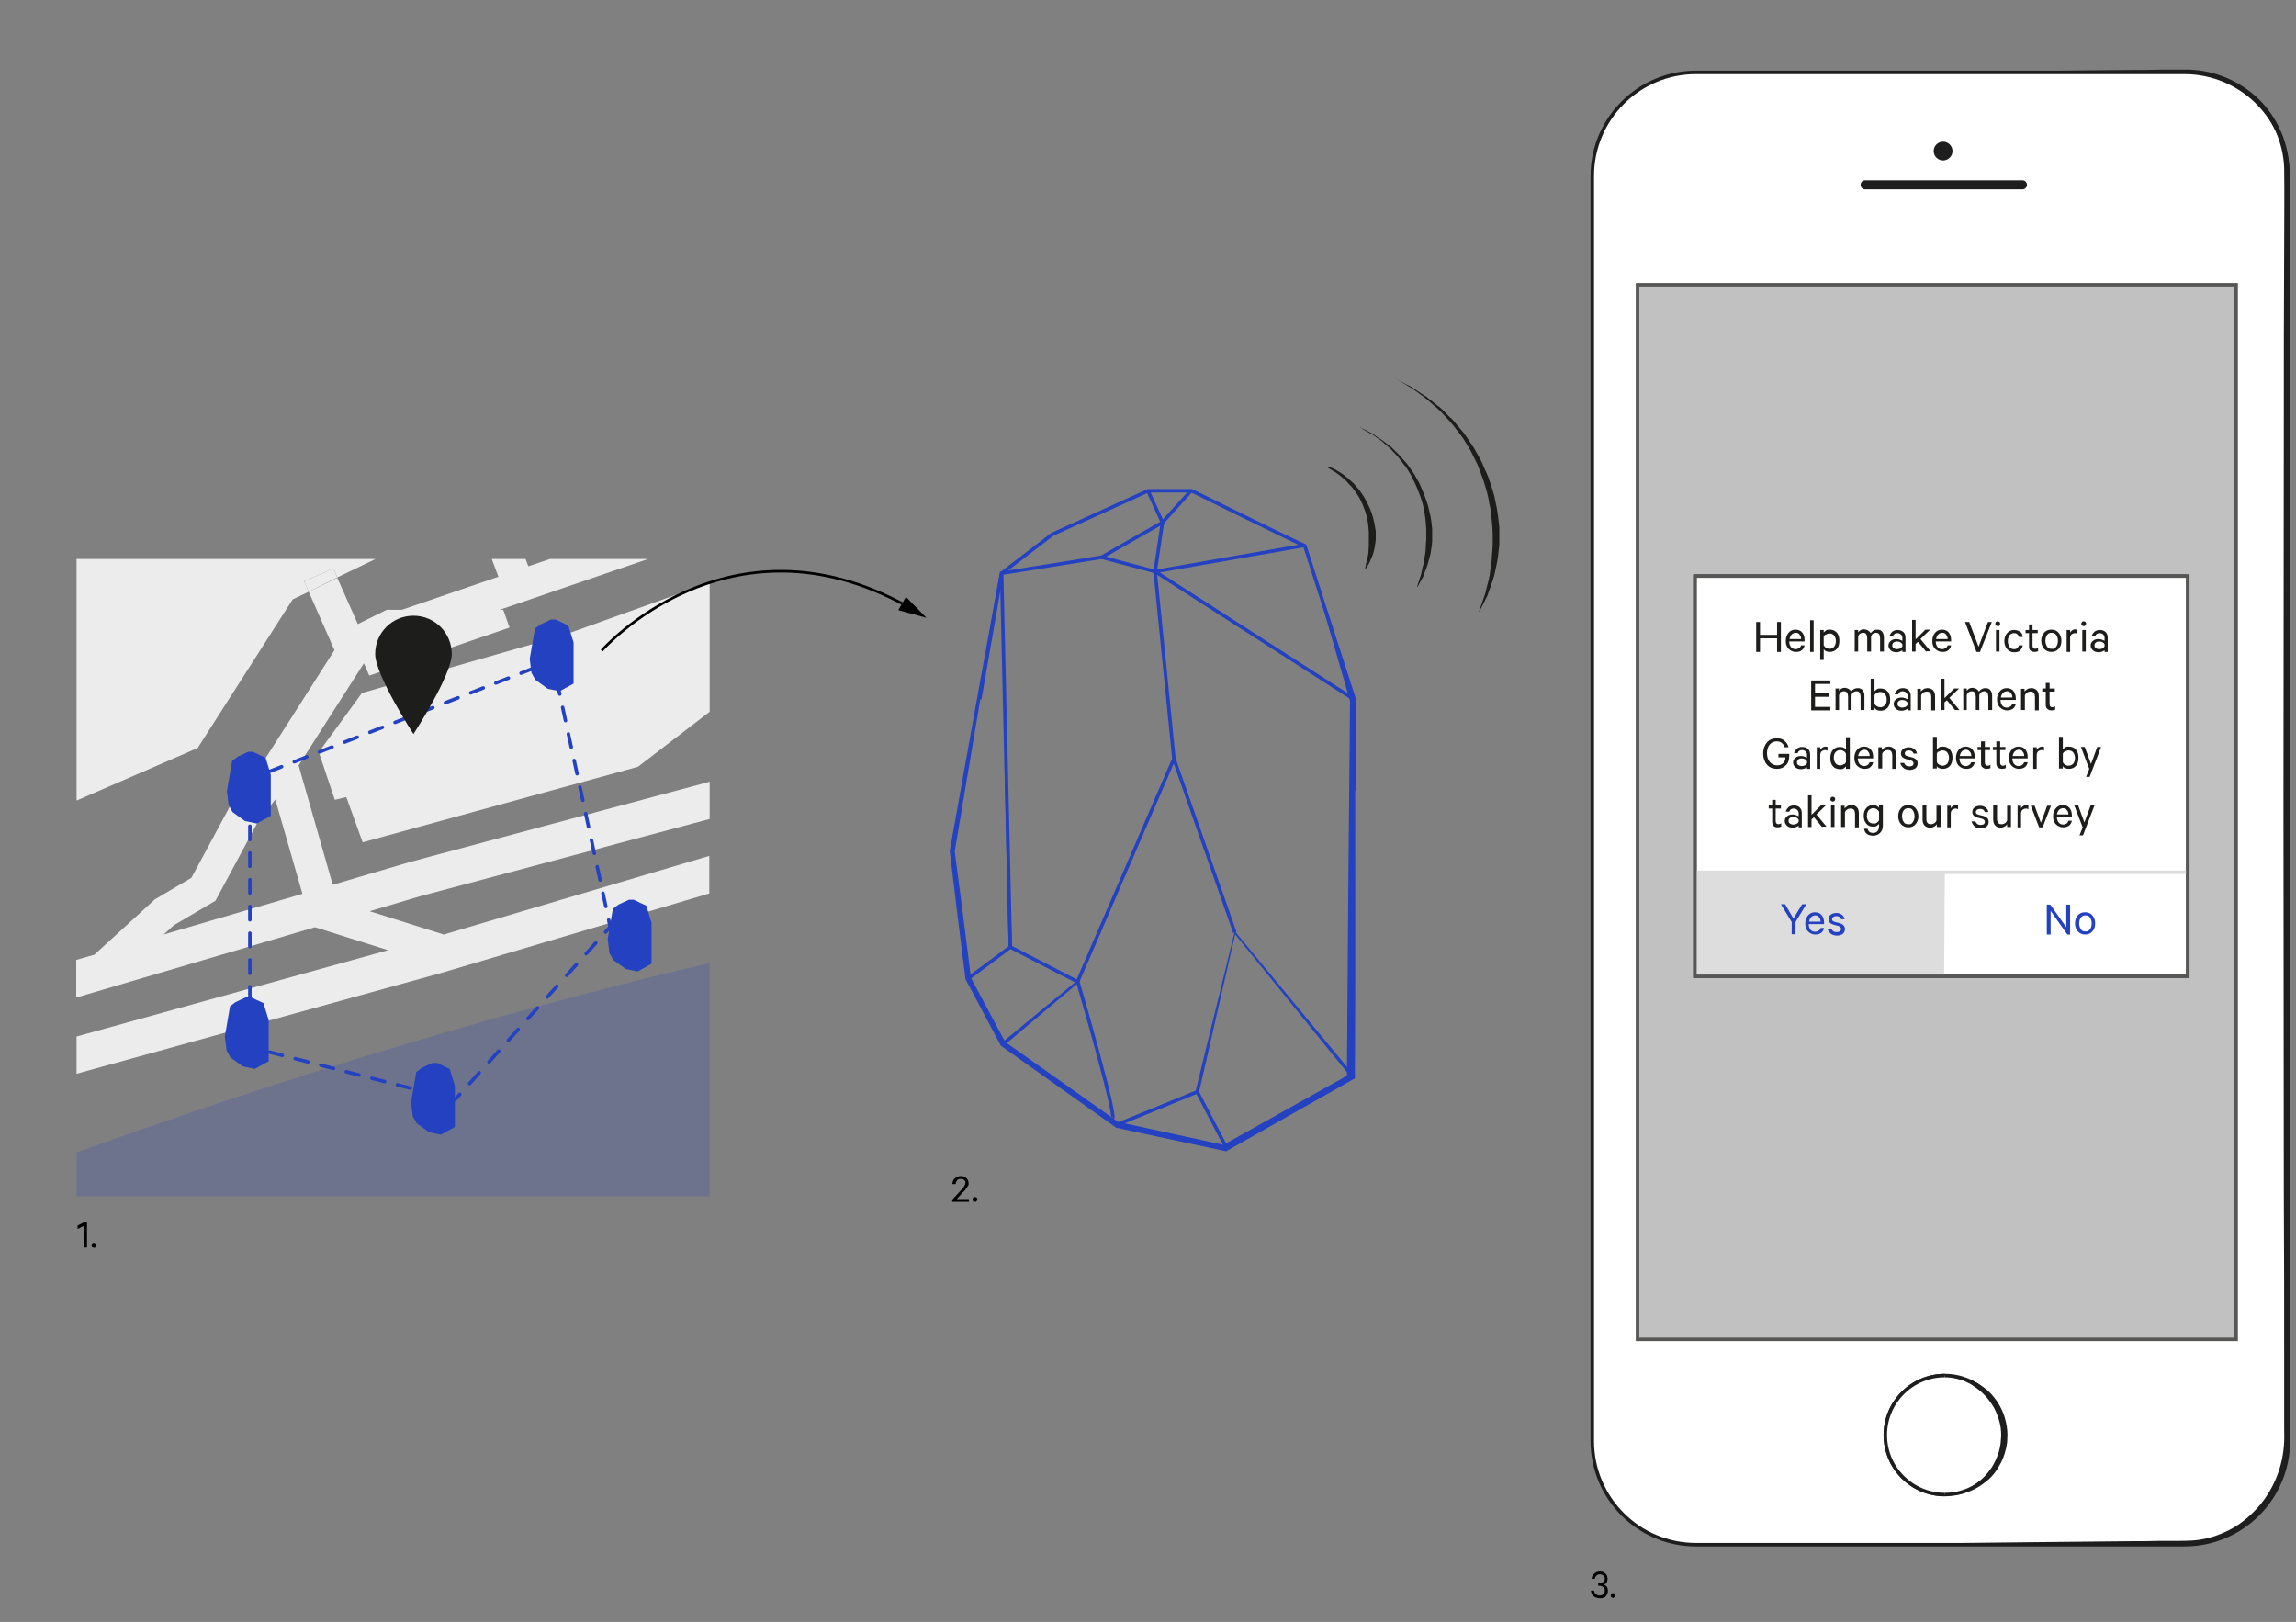 <?xml version="1.0" encoding="utf-8"?>
<!-- Generator: Adobe Illustrator 19.2.1, SVG Export Plug-In . SVG Version: 6.00 Build 0)  -->
<svg version="1.1" id="Layer_1" xmlns="http://www.w3.org/2000/svg" xmlns:xlink="http://www.w3.org/1999/xlink" x="0px" y="0px"
	 viewBox="0 0 659.7 466" style="enable-background:new 0 0 659.7 466;" xml:space="preserve">
<rect x="0" y="0" width="659.7" height="466" fill="#808080" stroke="none"/>
<style type="text/css">
	.st0{fill:#ECECEC;}
	.st1{opacity:0.2;fill:#3A50A2;enable-background:new    ;}
	.st2{fill:#FFFFFF;stroke:#010101;stroke-width:2;stroke-miterlimit:10;}
	.st3{fill:#ECECEC;stroke:#1A1A1A;stroke-miterlimit:10;}
	.st4{fill:#FFFFFF;stroke:#010101;stroke-miterlimit:10;}
	.st5{fill:#010101;stroke:#FFFFFF;stroke-width:0.746;stroke-miterlimit:10;}
	.st6{fill:#010101;stroke:#FFFFFF;stroke-width:0.853;stroke-miterlimit:10;}
	.st7{fill:#FFFFFF;}
	.st8{fill:none;stroke:#1D1D1B;stroke-miterlimit:10;}
	.st9{fill:none;}
	.st10{fill:#1D1D1B;}
	.st11{fill:none;stroke:#1D1D1B;stroke-width:0.982;stroke-miterlimit:10;}
	.st12{fill:#3A50A2;}
	.st13{fill:none;stroke:#3A50A2;stroke-width:2;stroke-miterlimit:10;}
	.st14{fill:none;stroke:#3A50A2;stroke-miterlimit:10;}
	.st15{fill:none;stroke:#3A50A2;stroke-linecap:round;stroke-linejoin:round;}
	.st16{fill:none;stroke:#3A50A2;stroke-linecap:round;stroke-linejoin:round;stroke-dasharray:3.903,3.903;}
	.st17{fill:none;stroke:#3A50A2;stroke-linecap:round;stroke-linejoin:round;stroke-dasharray:4.178,4.178;}
	.st18{fill:none;stroke:#3A50A2;stroke-linecap:round;stroke-linejoin:round;stroke-dasharray:3.791,3.791;}
	.st19{fill:none;stroke:#3A50A2;stroke-linecap:round;stroke-linejoin:round;stroke-dasharray:3.842,3.842;}
	.st20{fill:none;stroke:#3A50A2;stroke-linecap:round;stroke-linejoin:round;stroke-dasharray:3.887,3.887;}
	.st21{fill:#010101;}
	.st22{fill:none;stroke:#010101;stroke-width:0.75;stroke-miterlimit:10;}
	.st23{opacity:0.2;fill:#2341C1;enable-background:new    ;}
	.st24{fill:#2341C1;}
	.st25{fill:none;stroke:#2341C1;stroke-miterlimit:10;}
	.st26{fill:none;stroke:#2341C1;stroke-linecap:round;stroke-linejoin:round;}
	.st27{fill:none;stroke:#2341C1;stroke-linecap:round;stroke-linejoin:round;stroke-dasharray:3.903,3.903;}
	.st28{fill:none;stroke:#2341C1;stroke-linecap:round;stroke-linejoin:round;stroke-dasharray:4.178,4.178;}
	.st29{fill:none;stroke:#2341C1;stroke-linecap:round;stroke-linejoin:round;stroke-dasharray:3.791,3.791;}
	.st30{fill:none;stroke:#2341C1;stroke-linecap:round;stroke-linejoin:round;stroke-dasharray:3.842,3.842;}
	.st31{fill:none;stroke:#2341C1;stroke-linecap:round;stroke-linejoin:round;stroke-dasharray:3.887,3.887;}
	.st32{enable-background:new    ;}
	.st33{fill:none;stroke:#000000;stroke-width:0.75;stroke-miterlimit:10;}
	.st34{fill:#FFFFFF;stroke:#1E1E1E;stroke-miterlimit:10;}
	.st35{fill:#1E1E1E;}
	.st36{fill:#C1C1C1;stroke:#575756;stroke-miterlimit:10;}
	.st37{fill:#FFFFFF;stroke:#575756;stroke-miterlimit:10;}
	.st38{fill:#DDDDDD;}
	.st39{fill:#1E1E1E;stroke:#FFFFFF;stroke-miterlimit:10;}
	.st40{fill:none;stroke:#DDDDDD;stroke-miterlimit:10;}
	.st41{fill:none;stroke:#575756;stroke-miterlimit:10;}
</style>
<polygon class="st0" points="84.1,-323.9 124.4,-337.7 122.6,-342.8 89.1,-342.8 78.2,-337.4 "/>
<g>
	<polygon class="st0" points="139.6,-335.4 82,-318.9 69.6,-301.9 74.2,-288.2 77.5,-289 82.2,-276 161.3,-297.7 181.9,-313.5 
		181.9,-350.6 	"/>
	<polygon class="st0" points="65.4,-351 66.7,-348 74.9,-352.1 73.8,-354.7 	"/>
	<path class="st1" d="M0-186.9v12.6h181.9v-67C148.5-233.6,82.6-216.7,0-186.9z"/>
	<polygon class="st0" points="34.8,-303.1 62.1,-345.8 66.7,-348 65.4,-351 73.8,-354.7 74.9,-352.1 85.9,-357.4 0,-357.4 0,-288 	
		"/>
	<g>
		<g>
			<path class="st0" d="M181.9-282.7v-10.7l-85.9,23l-22.4,6.6l-9.8-34.3L84.2-330l80-27.4H136l-6.2,2.1l-0.8-2.1h-9.7l1.9,5.1
				l-40.3,13.8l-6-13.5l-8.2,4l7.4,16.8l-21.5,33.7l-8.4,10.9L33-265.8l-10.5,6.2L5.2-243.7L0-242.1v10.8l68.6-20.2l21,6.6L0-220.2
				v10.7l104.9-29l76.9-22.8v-10.8l-76.3,22.6l-21.3-6.7l14.5-4.3L181.9-282.7z M25-249.5l3-2.7l11.9-7l12-22.3l5.2-6.8l7.8,27.1
				L25-249.5z"/>
		</g>
	</g>
</g>
<path class="st2" d="M658.7-97.8c0,16.5-13.4,29.8-29.8,29.8H488.5c-16.5,0-29.8-13.4-29.8-29.8v-363.4c0-16.4,13.3-29.8,29.8-29.8
	h140.3c16.5,0,29.8,13.4,29.8,29.8v363.4L658.7-97.8L658.7-97.8z"/>
<rect x="473.2" y="-431.5" class="st3" width="172" height="303"/>
<g>
	<circle class="st4" cx="559.6" cy="-99.4" r="17.1"/>
</g>
<circle class="st5" cx="559.1" cy="-468.3" r="3.2"/>
<path class="st6" d="M581.9-456.8h-45.2c-1,0-1.8-0.8-1.8-1.8l0,0c0-1,0.8-1.7,1.8-1.7h45.2c1,0,1.8,0.8,1.8,1.7l0,0
	C583.7-457.6,582.9-456.8,581.9-456.8z"/>
<g>
	<path class="st7" d="M629-240.6c0,4.7-3.8,8.5-8.5,8.5H496.3c-4.7,0-8.5-3.8-8.5-8.5v-105.7c0-4.7,3.8-8.5,8.5-8.5h124.2
		c4.7,0,8.5,3.8,8.5,8.5V-240.6z"/>
	<path class="st8" d="M629-240.6c0,4.7-3.8,8.5-8.5,8.5H496.3c-4.7,0-8.5-3.8-8.5-8.5v-105.7c0-4.7,3.8-8.5,8.5-8.5h124.2
		c4.7,0,8.5,3.8,8.5,8.5V-240.6z"/>
</g>
<g>
	<rect x="499.9" y="-345.3" class="st9" width="118.9" height="77.8"/>
	<path class="st10" d="M508.1-335.4v-4.6h-4.7v4.6h-1.1v-10h1.1v4.5h4.7v-4.5h1.1v10H508.1z"/>
	<path class="st10" d="M512.5-338.5c0,1.5,0.7,2.4,2,2.4c0.8,0,1.3-0.2,1.8-0.8l0.7,0.6c-0.7,0.7-1.3,1.1-2.5,1.1
		c-1.8,0-3-1.1-3-3.5c0-2.2,1.1-3.5,2.8-3.5c1.8,0,2.8,1.3,2.8,3.3v0.5h-4.6V-338.5z M515.9-340.4c-0.3-0.6-0.9-1-1.6-1
		s-1.3,0.4-1.6,1c-0.2,0.4-0.2,0.6-0.2,1.1h3.6C516.1-339.9,516.1-340.1,515.9-340.4z"/>
	<path class="st10" d="M521-335.4c-1.2,0-1.8-0.8-1.8-1.8v-8.1h1v8.1c0,0.7,0.2,1,0.9,1h0.5v0.9H521V-335.4z"/>
	<path class="st10" d="M528.1-335.9c-0.4,0.4-1,0.6-1.7,0.6c-0.8,0-1.4-0.2-1.9-0.9v3.9h-1v-10h1v0.8c0.6-0.7,1.2-0.9,1.9-0.9
		s1.3,0.2,1.7,0.6c0.7,0.7,0.8,1.8,0.8,2.9C528.9-337.8,528.8-336.6,528.1-335.9z M526.2-341.4c-1.5,0-1.7,1.3-1.7,2.6
		s0.2,2.6,1.7,2.6s1.7-1.3,1.7-2.6S527.7-341.4,526.2-341.4z"/>
	<path class="st10" d="M543.4-335.4v-4.2c0-1.2-0.7-1.8-1.7-1.8s-1.7,0.6-1.7,1.7v4.4h-1v-4.2c0-1.2-0.7-1.8-1.7-1.8
		s-1.7,0.6-1.7,1.8v4.2h-1v-6.9h1v0.8c0.5-0.6,1.2-0.8,1.9-0.8c1,0,1.7,0.4,2.1,1.1c0.5-0.8,1.3-1.1,2.3-1.1c0.7,0,1.4,0.2,1.8,0.6
		c0.5,0.5,0.7,1.1,0.7,1.9v4.4h-1L543.4-335.4L543.4-335.4z"/>
	<path class="st10" d="M550.7-335.4v-0.6c-0.6,0.6-1.1,0.7-2,0.7c-1,0-1.5-0.2-1.9-0.6c-0.3-0.3-0.5-0.9-0.5-1.4c0-1.2,0.8-2,2.4-2
		h2.1v-0.7c0-1-0.5-1.5-1.8-1.5c-0.9,0-1.3,0.2-1.7,0.8l-0.7-0.6c0.6-0.8,1.3-1,2.4-1c1.8,0,2.8,0.8,2.8,2.3v4.7L550.7-335.4
		L550.7-335.4z M550.7-338.5h-1.9c-1,0-1.5,0.4-1.5,1.2c0,0.8,0.5,1.2,1.6,1.2c0.6,0,1.1,0,1.5-0.5c0.2-0.2,0.4-0.6,0.4-1.2
		L550.7-338.5L550.7-338.5z"/>
	<path class="st10" d="M558.7-335.4l-2.2-3.5l-1.3,1.5v2h-1v-10h1v6.7l3.1-3.6h1.3l-2.3,2.6l2.7,4.3H558.7z"/>
	<path class="st10" d="M562.1-338.5c0,1.5,0.7,2.4,2,2.4c0.8,0,1.3-0.2,1.8-0.8l0.7,0.6c-0.7,0.7-1.3,1.1-2.5,1.1
		c-1.8,0-3-1.1-3-3.5c0-2.2,1.1-3.5,2.8-3.5c1.8,0,2.8,1.3,2.8,3.3v0.5h-4.6V-338.5z M565.5-340.4c-0.3-0.6-0.9-1-1.6-1
		s-1.3,0.4-1.6,1c-0.2,0.4-0.2,0.6-0.2,1.1h3.6C565.7-339.9,565.6-340.1,565.5-340.4z"/>
	<path class="st10" d="M575.3-335.4h-0.9l-3.3-10h1.1l2.6,8.1l2.6-8.1h1.1L575.3-335.4z"/>
	<path class="st10" d="M579.9-344.2v-1.1h1.1v1.1H579.9z M580-335.4v-6.9h1v6.9H580z"/>
	<path class="st10" d="M586.2-335.3c-1.7,0-3.1-1.2-3.1-3.5c0-2.4,1.3-3.5,3.1-3.5c1,0,1.6,0.3,2.3,1l-0.7,0.6
		c-0.5-0.6-0.9-0.8-1.6-0.8c-0.7,0-1.2,0.3-1.6,0.8c-0.3,0.4-0.4,1-0.4,1.8s0.1,1.4,0.4,1.8c0.4,0.5,0.9,0.8,1.6,0.8
		c0.7,0,1.1-0.2,1.6-0.8l0.7,0.7C587.7-335.5,587.1-335.3,586.2-335.3z"/>
	<path class="st10" d="M592.3-335.4c-1.2,0-1.8-0.8-1.8-1.8v-4.2h-0.9v-0.8h0.9v-2.2h1v2.2h1.5v0.8h-1.5v4.2c0,0.6,0.3,1,0.9,1h0.5
		v0.9h-0.6L592.3-335.4L592.3-335.4z"/>
	<path class="st10" d="M599.3-336.1c-0.5,0.5-1.1,0.8-2,0.8s-1.5-0.3-2-0.8c-0.7-0.7-0.8-1.7-0.8-2.7s0.1-2,0.8-2.7
		c0.5-0.5,1.1-0.8,2-0.8s1.5,0.3,2,0.8c0.7,0.7,0.8,1.7,0.8,2.7S600-336.8,599.3-336.1z M598.6-340.9c-0.3-0.3-0.8-0.5-1.3-0.5
		s-0.9,0.2-1.2,0.5c-0.5,0.5-0.6,1.4-0.6,2.1s0.1,1.6,0.6,2.1c0.3,0.3,0.8,0.5,1.2,0.5s0.9-0.2,1.3-0.5c0.5-0.5,0.5-1.4,0.5-2.1
		S599.1-340.4,598.6-340.9z"/>
	<path class="st10" d="M606.2-340.9c-0.4-0.4-0.7-0.5-1.2-0.5c-1,0-1.7,0.8-1.7,1.8v4.2h-1v-6.9h1v0.8c0.4-0.6,1.1-0.9,1.9-0.9
		c0.7,0,1.2,0.2,1.7,0.6L606.2-340.9z"/>
	<path class="st10" d="M608.2-344.2v-1.1h1.1v1.1H608.2z M608.2-335.4v-6.9h1v6.9H608.2z"/>
	<path class="st10" d="M615.7-335.4v-0.6c-0.6,0.6-1.1,0.7-2,0.7c-1,0-1.5-0.2-1.9-0.6c-0.3-0.3-0.5-0.9-0.5-1.4c0-1.2,0.8-2,2.4-2
		h2.1v-0.7c0-1-0.5-1.5-1.8-1.5c-0.9,0-1.3,0.2-1.7,0.8l-0.7-0.6c0.6-0.8,1.3-1,2.4-1c1.8,0,2.8,0.8,2.8,2.3v4.7L615.7-335.4
		L615.7-335.4z M615.7-338.5h-1.9c-1,0-1.5,0.4-1.5,1.2c0,0.8,0.5,1.2,1.6,1.2c0.6,0,1.1,0,1.5-0.5c0.2-0.2,0.4-0.6,0.4-1.2
		L615.7-338.5L615.7-338.5z"/>
	<path class="st10" d="M519.1-318.6v-10h6.2v1h-5.1v3.5h4.4v1h-4.4v3.6h5.1v1h-6.2V-318.6z"/>
	<path class="st10" d="M536.2-318.6v-4.2c0-1.2-0.7-1.8-1.7-1.8s-1.7,0.6-1.7,1.7v4.4h-1v-4.2c0-1.2-0.7-1.8-1.7-1.8
		s-1.7,0.6-1.7,1.8v4.2h-1v-6.9h1v0.8c0.5-0.6,1.2-0.8,1.9-0.8c1,0,1.7,0.4,2.1,1.1c0.5-0.8,1.3-1.1,2.3-1.1c0.7,0,1.4,0.2,1.8,0.6
		c0.5,0.5,0.7,1.1,0.7,1.9v4.4h-1L536.2-318.6L536.2-318.6z"/>
	<path class="st10" d="M544.3-319.1c-0.4,0.4-1,0.6-1.7,0.6c-0.8,0-1.4-0.2-1.9-0.9v0.8h-1v-10h1v3.9c0.6-0.7,1.2-0.9,1.9-0.9
		s1.3,0.2,1.7,0.6c0.7,0.7,0.8,1.8,0.8,2.9S545-319.8,544.3-319.1z M542.4-324.6c-1.5,0-1.7,1.3-1.7,2.6s0.2,2.6,1.7,2.6
		s1.7-1.3,1.7-2.6S543.9-324.6,542.4-324.6z"/>
	<path class="st10" d="M551.2-318.6v-0.7c-0.6,0.6-1.1,0.7-2,0.7c-1,0-1.5-0.2-1.9-0.6c-0.3-0.3-0.5-0.9-0.5-1.4c0-1.2,0.8-2,2.4-2
		h2.1v-0.7c0-1-0.5-1.5-1.8-1.5c-0.9,0-1.3,0.2-1.7,0.8l-0.7-0.6c0.6-0.8,1.3-1,2.4-1c1.8,0,2.8,0.8,2.8,2.3v4.7L551.2-318.6
		L551.2-318.6z M551.2-321.7h-1.9c-1,0-1.5,0.4-1.5,1.2s0.5,1.2,1.6,1.2c0.6,0,1.1,0,1.5-0.5c0.2-0.2,0.4-0.6,0.4-1.2L551.2-321.7
		L551.2-321.7z"/>
	<path class="st10" d="M559.1-318.6v-4.2c0-1.2-0.7-1.8-1.7-1.8s-1.7,0.6-1.7,1.8v4.2h-1v-6.9h1v0.8c0.5-0.6,1.2-0.8,1.9-0.8
		s1.3,0.2,1.8,0.6c0.5,0.5,0.7,1.1,0.7,1.9v4.4H559.1z"/>
	<path class="st10" d="M567.1-318.6l-2.2-3.5l-1.3,1.5v2h-1v-10h1v6.7l3.1-3.6h1.3l-2.3,2.6l2.7,4.3H567.1z"/>
	<path class="st10" d="M578.9-318.6v-4.2c0-1.2-0.7-1.8-1.7-1.8s-1.7,0.6-1.7,1.7v4.4h-1v-4.2c0-1.2-0.7-1.8-1.7-1.8
		s-1.7,0.6-1.7,1.8v4.2h-1v-6.9h1v0.8c0.5-0.6,1.2-0.8,1.9-0.8c1,0,1.7,0.4,2.1,1.1c0.5-0.8,1.3-1.1,2.3-1.1c0.7,0,1.4,0.2,1.8,0.6
		c0.5,0.5,0.7,1.1,0.7,1.9v4.4h-1L578.9-318.6L578.9-318.6z"/>
	<path class="st10" d="M583-321.7c0,1.5,0.7,2.4,2,2.4c0.8,0,1.3-0.2,1.8-0.8l0.7,0.6c-0.7,0.7-1.3,1.1-2.5,1.1c-1.8,0-3-1.1-3-3.5
		c0-2.2,1.1-3.5,2.8-3.5c1.8,0,2.8,1.3,2.8,3.3v0.5H583V-321.7z M586.4-323.6c-0.3-0.6-0.9-1-1.6-1s-1.3,0.4-1.6,1
		c-0.2,0.4-0.2,0.6-0.2,1.1h3.6C586.6-323.1,586.5-323.3,586.4-323.6z"/>
	<path class="st10" d="M594.2-318.6v-4.2c0-1.2-0.7-1.8-1.7-1.8s-1.7,0.6-1.7,1.8v4.2h-1v-6.9h1v0.8c0.5-0.6,1.2-0.8,1.9-0.8
		s1.3,0.2,1.8,0.6c0.5,0.5,0.7,1.1,0.7,1.9v4.4H594.2z"/>
	<path class="st10" d="M599.6-318.6c-1.2,0-1.8-0.8-1.8-1.8v-4.2h-0.9v-0.8h0.9v-2.2h1v2.2h1.5v0.8h-1.5v4.2c0,0.6,0.3,1,0.9,1h0.5
		v0.9h-0.6L599.6-318.6L599.6-318.6z"/>
	<path class="st10" d="M511.5-302.8c-0.7,0.8-1.6,1.1-2.7,1.1c-1,0-1.9-0.4-2.5-1c-0.9-0.9-0.9-1.9-0.9-4s0-3.1,0.9-4
		c0.7-0.7,1.6-1,2.5-1c1.9,0,3.2,1.2,3.5,3h-1.1c-0.3-1.3-1.2-2-2.4-2c-0.7,0-1.3,0.3-1.7,0.7c-0.6,0.6-0.7,1.3-0.7,3.4
		s0.1,2.8,0.7,3.4c0.4,0.4,1.1,0.7,1.7,0.7c0.7,0,1.4-0.3,1.9-0.9c0.4-0.5,0.6-1,0.6-1.8v-0.8h-2.5v-1h3.5v1.6
		C512.3-304.2,512.1-303.5,511.5-302.8z"/>
	<path class="st10" d="M518.5-301.8v-0.7c-0.6,0.6-1.1,0.7-2,0.7c-1,0-1.5-0.2-1.9-0.6c-0.3-0.3-0.5-0.9-0.5-1.4c0-1.2,0.8-2,2.4-2
		h2.1v-0.7c0-1-0.5-1.5-1.8-1.5c-0.9,0-1.3,0.2-1.7,0.8l-0.7-0.6c0.6-0.8,1.3-1,2.4-1c1.8,0,2.8,0.8,2.8,2.3v4.7L518.5-301.8
		L518.5-301.8z M518.5-304.9h-1.9c-1,0-1.5,0.4-1.5,1.2c0,0.8,0.5,1.2,1.6,1.2c0.6,0,1.1,0,1.5-0.5c0.2-0.2,0.3-0.6,0.3-1.2
		L518.5-304.9L518.5-304.9z"/>
	<path class="st10" d="M525.9-307.3c-0.4-0.4-0.7-0.5-1.2-0.5c-1,0-1.7,0.8-1.7,1.8v4.2h-1v-6.9h1v0.8c0.4-0.6,1.1-0.9,1.9-0.9
		c0.7,0,1.2,0.2,1.7,0.6L525.9-307.3z"/>
	<path class="st10" d="M531.5-301.8v-0.8c-0.6,0.7-1.2,0.9-2,0.9c-0.7,0-1.3-0.2-1.7-0.6c-0.7-0.7-0.8-1.8-0.8-2.9s0.1-2.2,0.8-2.9
		c0.4-0.4,1-0.6,1.7-0.6c0.8,0,1.4,0.2,1.9,0.9v-3.9h1v10L531.5-301.8L531.5-301.8z M529.8-307.8c-1.5,0-1.7,1.3-1.7,2.6
		c0,1.3,0.2,2.6,1.7,2.6s1.7-1.3,1.7-2.6S531.3-307.8,529.8-307.8z"/>
	<path class="st10" d="M535.7-304.9c0,1.5,0.7,2.4,2,2.4c0.8,0,1.3-0.2,1.8-0.8l0.7,0.6c-0.7,0.7-1.3,1.1-2.5,1.1
		c-1.8,0-3-1.1-3-3.5c0-2.2,1.1-3.5,2.8-3.5c1.8,0,2.8,1.3,2.8,3.3v0.5h-4.6V-304.9z M539.1-306.8c-0.3-0.6-0.9-1-1.6-1
		s-1.3,0.4-1.6,1c-0.2,0.4-0.2,0.6-0.2,1.1h3.6C539.3-306.3,539.3-306.5,539.1-306.8z"/>
	<path class="st10" d="M546.9-301.8v-4.2c0-1.2-0.7-1.8-1.7-1.8s-1.7,0.6-1.7,1.8v4.2h-1v-6.9h1v0.8c0.5-0.6,1.2-0.8,1.9-0.8
		s1.3,0.2,1.8,0.6c0.5,0.5,0.7,1.1,0.7,1.9v4.4H546.9z"/>
	<path class="st10" d="M552.5-301.7c-1.2,0-2.1-0.3-2.8-1l0.7-0.7c0.5,0.6,1.3,0.8,2.1,0.8c1.1,0,1.8-0.4,1.8-1.2
		c0-0.6-0.4-0.9-1.1-1l-1.1-0.1c-1.3-0.1-2.1-0.7-2.1-1.8c0-1.3,1.1-2,2.5-2c1,0,1.9,0.2,2.5,0.7l-0.7,0.7c-0.5-0.4-1.1-0.5-1.8-0.5
		c-1,0-1.5,0.4-1.5,1.1c0,0.6,0.3,0.9,1.2,1l1.1,0.1c1.2,0.1,2,0.6,2,1.9C555.3-302.4,554.2-301.7,552.5-301.7z"/>
	<path class="st10" d="M565.4-302.3c-0.4,0.4-1,0.6-1.7,0.6c-0.8,0-1.4-0.2-1.9-0.9v0.8h-1v-10h1v3.9c0.6-0.7,1.2-0.9,1.9-0.9
		s1.3,0.2,1.7,0.6c0.7,0.7,0.8,1.8,0.8,2.9S566.1-303,565.4-302.3z M563.5-307.8c-1.5,0-1.7,1.3-1.7,2.6c0,1.3,0.2,2.6,1.7,2.6
		s1.7-1.3,1.7-2.6S565-307.8,563.5-307.8z"/>
	<path class="st10" d="M569-304.9c0,1.5,0.7,2.4,2,2.4c0.8,0,1.3-0.2,1.8-0.8l0.7,0.6c-0.7,0.7-1.3,1.1-2.5,1.1c-1.8,0-3-1.1-3-3.5
		c0-2.2,1.1-3.5,2.8-3.5c1.8,0,2.8,1.3,2.8,3.3v0.5H569V-304.9z M572.5-306.8c-0.3-0.6-0.9-1-1.6-1s-1.3,0.4-1.6,1
		c-0.2,0.4-0.2,0.6-0.2,1.1h3.6C572.6-306.3,572.6-306.5,572.5-306.8z"/>
	<path class="st10" d="M577.7-301.8c-1.2,0-1.8-0.8-1.8-1.8v-4.2H575v-0.8h0.9v-2.2h1v2.2h1.5v0.8H577v4.2c0,0.6,0.3,1,0.9,1h0.5
		v0.9L577.7-301.8L577.7-301.8z"/>
	<path class="st10" d="M582.4-301.8c-1.2,0-1.8-0.8-1.8-1.8v-4.2h-0.9v-0.8h0.9v-2.2h1v2.2h1.5v0.8h-1.5v4.2c0,0.6,0.3,1,0.9,1h0.5
		v0.9L582.4-301.8L582.4-301.8z"/>
	<path class="st10" d="M585.6-304.9c0,1.5,0.7,2.4,2,2.4c0.8,0,1.3-0.2,1.8-0.8l0.7,0.6c-0.7,0.7-1.3,1.1-2.5,1.1
		c-1.8,0-3-1.1-3-3.5c0-2.2,1.1-3.5,2.8-3.5c1.8,0,2.8,1.3,2.8,3.3v0.5h-4.6V-304.9z M589.1-306.8c-0.3-0.6-0.9-1-1.6-1
		s-1.3,0.4-1.6,1c-0.2,0.4-0.2,0.6-0.2,1.1h3.6C589.2-306.3,589.2-306.5,589.1-306.8z"/>
	<path class="st10" d="M596.3-307.3c-0.4-0.4-0.7-0.5-1.2-0.5c-1,0-1.7,0.8-1.7,1.8v4.2h-1v-6.9h1v0.8c0.4-0.6,1.1-0.9,1.9-0.9
		c0.7,0,1.2,0.2,1.7,0.6L596.3-307.3z"/>
	<path class="st10" d="M606.4-302.3c-0.4,0.4-1,0.6-1.7,0.6c-0.8,0-1.4-0.2-1.9-0.9v0.8h-1v-10h1v3.9c0.6-0.7,1.2-0.9,1.9-0.9
		s1.3,0.2,1.7,0.6c0.7,0.7,0.8,1.8,0.8,2.9S607.1-303,606.4-302.3z M604.5-307.8c-1.5,0-1.7,1.3-1.7,2.6c0,1.3,0.2,2.6,1.7,2.6
		s1.7-1.3,1.7-2.6S606-307.8,604.5-307.8z"/>
	<path class="st10" d="M611.1-300.1c-0.1,0.4-0.3,0.6-0.5,0.8c-0.4,0.4-0.9,0.5-1.3,0.5h-0.4v-0.9h0.3c0.7,0,0.9-0.2,1.1-0.9
		l0.5-1.3l-2.5-6.8h1.1l1.9,5.5l1.9-5.5h1.1L611.1-300.1z"/>
	<path class="st10" d="M523.8-284.9c-1.2,0-2.1-0.3-2.8-1l0.7-0.7c0.5,0.6,1.3,0.8,2.1,0.8c1.1,0,1.8-0.4,1.8-1.2
		c0-0.6-0.3-0.9-1.1-1l-1.1-0.1c-1.3-0.1-2.1-0.7-2.1-1.8c0-1.3,1.1-2,2.5-2c1,0,1.9,0.2,2.5,0.7l-0.7,0.7c-0.5-0.4-1.1-0.5-1.8-0.5
		c-1,0-1.5,0.4-1.5,1.1c0,0.6,0.3,0.9,1.2,1l1.1,0.1c1.2,0.1,2,0.6,2,1.9C526.7-285.6,525.5-284.9,523.8-284.9z"/>
	<path class="st10" d="M533-285v-4.3c0-1.2-0.6-1.8-1.7-1.8c-1,0-1.7,0.6-1.7,1.8v4.3h-1v-10h1v3.8c0.5-0.6,1.2-0.8,1.9-0.8
		c1.6,0,2.5,1,2.5,2.5v4.4h-1V-285z"/>
	<path class="st10" d="M540.4-285v-0.7c-0.6,0.6-1.1,0.7-2,0.7c-1,0-1.5-0.2-1.9-0.6c-0.3-0.3-0.5-0.9-0.5-1.4c0-1.2,0.8-2,2.4-2
		h2.1v-0.7c0-1-0.5-1.5-1.8-1.5c-0.9,0-1.3,0.2-1.7,0.8l-0.7-0.6c0.6-0.8,1.3-1,2.4-1c1.8,0,2.8,0.8,2.8,2.3v4.7L540.4-285
		L540.4-285z M540.4-288.1h-1.9c-1,0-1.5,0.4-1.5,1.2c0,0.8,0.5,1.2,1.6,1.2c0.6,0,1.1,0,1.5-0.5c0.2-0.2,0.4-0.6,0.4-1.2
		L540.4-288.1L540.4-288.1z"/>
	<path class="st10" d="M547.7-290.5c-0.4-0.4-0.7-0.5-1.2-0.5c-1,0-1.7,0.8-1.7,1.8v4.2h-1v-6.9h1v0.8c0.4-0.6,1.1-0.9,1.9-0.9
		c0.7,0,1.2,0.2,1.7,0.6L547.7-290.5z"/>
	<path class="st10" d="M549.7-293.8v-1.1h1.1v1.1H549.7z M549.7-285v-6.9h1v6.9H549.7z"/>
	<path class="st10" d="M557.7-285v-4.2c0-1.2-0.7-1.8-1.7-1.8s-1.7,0.6-1.7,1.8v4.2h-1v-6.9h1v0.8c0.5-0.6,1.2-0.8,1.9-0.8
		s1.3,0.2,1.8,0.6c0.5,0.5,0.7,1.1,0.7,1.9v4.4H557.7z"/>
	<path class="st10" d="M563.4-281.8c-1,0-1.6-0.3-2.3-0.9l0.7-0.6c0.5,0.4,0.9,0.7,1.7,0.7c1.3,0,1.9-0.9,1.9-2.1v-1.1
		c-0.6,0.7-1.2,0.9-1.9,0.9s-1.3-0.3-1.7-0.6c-0.7-0.7-0.8-1.8-0.8-2.9s0.2-2.2,0.8-2.9c0.4-0.4,1-0.6,1.7-0.6
		c0.8,0,1.4,0.2,1.9,0.9v-0.8h1v7.1C566.2-283,565.2-281.8,563.4-281.8z M563.5-291c-1.5,0-1.7,1.3-1.7,2.6s0.2,2.6,1.7,2.6
		s1.7-1.3,1.7-2.6S565-291,563.5-291z"/>
	<path class="st10" d="M574-283.3c-0.1,0.4-0.3,0.6-0.5,0.8c-0.4,0.4-0.9,0.5-1.3,0.5h-0.4v-0.9h0.3c0.7,0,0.9-0.2,1.1-0.9l0.5-1.3
		l-2.5-6.8h1.1l1.9,5.5l1.9-5.5h1.1L574-283.3z"/>
	<path class="st10" d="M582.8-285.7c-0.5,0.5-1.1,0.8-2,0.8c-0.8,0-1.5-0.3-2-0.8c-0.7-0.7-0.8-1.7-0.8-2.7s0.1-2,0.8-2.7
		c0.5-0.5,1.1-0.8,2-0.8c0.8,0,1.5,0.3,2,0.8c0.7,0.7,0.8,1.7,0.8,2.7S583.5-286.4,582.8-285.7z M582.1-290.5
		c-0.3-0.3-0.8-0.5-1.3-0.5s-0.9,0.2-1.2,0.5c-0.5,0.5-0.6,1.4-0.6,2.1s0.1,1.6,0.6,2.1c0.3,0.3,0.8,0.5,1.2,0.5s0.9-0.2,1.3-0.5
		c0.5-0.5,0.5-1.4,0.5-2.1S582.6-290,582.1-290.5z"/>
	<path class="st10" d="M590.1-285v-0.8c-0.5,0.6-1.2,0.9-1.9,0.9s-1.4-0.2-1.8-0.6c-0.5-0.5-0.7-1.1-0.7-1.9v-4.4h1v4.2
		c0,1.2,0.6,1.8,1.7,1.8c1,0,1.7-0.6,1.7-1.8v-4.2h1v6.9L590.1-285L590.1-285z"/>
	<path class="st10" d="M597.5-290.5c-0.4-0.4-0.7-0.5-1.2-0.5c-1,0-1.7,0.8-1.7,1.8v4.2h-1v-6.9h1v0.8c0.4-0.6,1.1-0.9,1.9-0.9
		c0.7,0,1.2,0.2,1.7,0.6L597.5-290.5z"/>
	<path class="st10" d="M534.4-268.2c-1.2,0-1.8-0.8-1.8-1.8v-8.1h1v8.1c0,0.7,0.2,1,0.9,1h0.5v0.9h-0.6L534.4-268.2L534.4-268.2z"/>
	<path class="st10" d="M541-268.9c-0.5,0.5-1.1,0.8-2,0.8c-0.8,0-1.5-0.3-2-0.8c-0.7-0.7-0.8-1.7-0.8-2.7s0.1-2,0.8-2.7
		c0.5-0.5,1.1-0.8,2-0.8c0.8,0,1.5,0.3,2,0.8c0.7,0.7,0.8,1.7,0.8,2.7S541.7-269.6,541-268.9z M540.3-273.7
		c-0.3-0.3-0.8-0.5-1.3-0.5s-0.9,0.2-1.2,0.5c-0.5,0.5-0.6,1.4-0.6,2.1s0.1,1.6,0.6,2.1c0.3,0.3,0.8,0.5,1.2,0.5s0.9-0.2,1.3-0.5
		c0.5-0.5,0.5-1.4,0.5-2.1S540.8-273.2,540.3-273.7z"/>
	<path class="st10" d="M546.7-268.1c-1.7,0-3.1-1.2-3.1-3.5c0-2.4,1.3-3.5,3.1-3.5c1,0,1.6,0.3,2.3,1l-0.7,0.6
		c-0.5-0.6-0.9-0.8-1.6-0.8c-0.7,0-1.2,0.3-1.6,0.8c-0.3,0.4-0.4,1-0.4,1.8s0.1,1.4,0.4,1.8c0.4,0.5,0.9,0.8,1.6,0.8
		c0.7,0,1.1-0.2,1.6-0.8l0.7,0.7C548.2-268.3,547.6-268.1,546.7-268.1z"/>
	<path class="st10" d="M554.6-268.2v-0.7c-0.6,0.6-1.1,0.7-2,0.7c-1,0-1.5-0.2-1.9-0.6c-0.3-0.3-0.5-0.9-0.5-1.4c0-1.2,0.8-2,2.4-2
		h2.1v-0.7c0-1-0.5-1.5-1.8-1.5c-0.9,0-1.3,0.2-1.7,0.8l-0.7-0.6c0.6-0.8,1.3-1,2.4-1c1.8,0,2.8,0.8,2.8,2.3v4.7L554.6-268.2
		L554.6-268.2z M554.6-271.3h-1.9c-1,0-1.5,0.4-1.5,1.2s0.5,1.2,1.6,1.2c0.6,0,1.1,0,1.5-0.5c0.2-0.2,0.4-0.6,0.4-1.2L554.6-271.3
		L554.6-271.3z"/>
	<path class="st10" d="M560-268.2c-1.2,0-1.8-0.8-1.8-1.8v-4.2h-0.9v-0.8h0.9v-2.2h1v2.2h1.5v0.8h-1.5v4.2c0,0.6,0.3,1,0.9,1h0.5
		v0.9H560V-268.2z"/>
	<path class="st10" d="M562.7-277v-1.1h1.1v1.1H562.7z M562.7-268.2v-6.8h1v6.9h-1V-268.2z"/>
	<path class="st10" d="M570.7-268.9c-0.5,0.5-1.1,0.8-2,0.8c-0.8,0-1.5-0.3-2-0.8c-0.7-0.7-0.8-1.7-0.8-2.7s0.1-2,0.8-2.7
		c0.5-0.5,1.1-0.8,2-0.8c0.8,0,1.5,0.3,2,0.8c0.7,0.7,0.8,1.7,0.8,2.7S571.4-269.6,570.7-268.9z M570-273.7
		c-0.3-0.3-0.8-0.5-1.3-0.5s-0.9,0.2-1.2,0.5c-0.5,0.5-0.6,1.4-0.6,2.1s0.1,1.6,0.6,2.1c0.3,0.3,0.8,0.5,1.2,0.5s0.9-0.2,1.3-0.5
		c0.5-0.5,0.5-1.4,0.5-2.1S570.5-273.2,570-273.7z"/>
	<path class="st10" d="M578.1-268.2v-4.2c0-1.2-0.7-1.8-1.7-1.8s-1.7,0.6-1.7,1.8v4.2h-1v-6.8h1v0.8c0.5-0.6,1.2-0.8,1.9-0.8
		s1.3,0.2,1.8,0.6c0.5,0.5,0.7,1.1,0.7,1.9v4.4h-1V-268.2z"/>
	<path class="st10" d="M586-274l-1.1,1.7c-0.2,0.3-0.3,0.6-0.3,0.8v0.5h-1v-0.6c0-0.5,0.1-0.9,0.4-1.3l1.1-1.6
		c0.3-0.4,0.5-0.7,0.5-1.2c0-0.9-0.7-1.7-1.6-1.7c-1,0-1.6,0.8-1.6,1.7h-1c0-1.4,1.1-2.6,2.6-2.6s2.6,1.1,2.6,2.5
		C586.6-275,586.3-274.5,586-274z M583.5-268.2v-1.2h1.2v1.2H583.5z"/>
</g>
<line class="st11" x1="487.7" y1="-261.1" x2="629.3" y2="-261.1"/>
<line class="st8" x1="559.1" y1="-260.9" x2="559.1" y2="-231.2"/>
<g>
	<rect x="485.6" y="-252.4" class="st9" width="73" height="16.4"/>
	<path class="st12" d="M516.3-246.5v4.1h-1.9v-4.1l-3-5.9h2.1l1.9,4l1.8-4h2.1L516.3-246.5z"/>
	<path class="st12" d="M520.7-245.5c0,0.9,0.6,1.6,1.6,1.6c0.8,0,1.2-0.2,1.7-0.7l1.1,1.1c-0.7,0.7-1.5,1.1-2.8,1.1
		c-1.7,0-3.4-0.8-3.4-3.7c0-2.4,1.3-3.7,3.2-3.7c2,0,3.2,1.5,3.2,3.5v0.8L520.7-245.5L520.7-245.5z M523.3-247.5
		c-0.2-0.4-0.6-0.8-1.2-0.8c-0.6,0-1,0.3-1.2,0.8c-0.1,0.3-0.2,0.5-0.2,0.8h2.8C523.4-247,523.4-247.2,523.3-247.5z"/>
	<path class="st12" d="M529.3-242.3c-1.1,0-2.2-0.1-3.1-1l1.2-1.2c0.6,0.6,1.4,0.7,1.9,0.7c0.6,0,1.3-0.2,1.3-0.8
		c0-0.4-0.2-0.6-0.8-0.7l-1.1-0.1c-1.3-0.1-2.1-0.7-2.1-2c0-1.5,1.3-2.3,2.8-2.3c1.1,0,2.1,0.2,2.8,0.9l-1.1,1.1
		c-0.4-0.4-1.1-0.5-1.7-0.5c-0.7,0-1,0.3-1,0.7c0,0.3,0.1,0.6,0.8,0.6l1.1,0.1c1.4,0.1,2.2,0.9,2.2,2.1
		C532.4-243.1,531-242.3,529.3-242.3z"/>
</g>
<g>
	<rect x="559.1" y="-252.4" class="st9" width="73" height="16.4"/>
	<path class="st12" d="M594.2-242.4l-4.6-7v7h-1.5v-10h1.4l4.6,7v-7h1.5v10H594.2z"/>
	<path class="st12" d="M602.7-243.1c-0.5,0.5-1.2,0.8-2.1,0.8s-1.7-0.4-2.1-0.8c-0.7-0.7-0.8-1.6-0.8-2.8s0.2-2.1,0.8-2.8
		c0.5-0.5,1.1-0.8,2.1-0.8s1.7,0.4,2.1,0.8c0.7,0.7,0.8,1.6,0.8,2.8C603.6-244.7,603.4-243.8,602.7-243.1z M601.7-247.9
		c-0.3-0.3-0.6-0.4-1.1-0.4s-0.8,0.1-1,0.4c-0.4,0.4-0.5,1.2-0.5,1.9c0,0.8,0.1,1.5,0.5,1.9c0.3,0.3,0.6,0.4,1,0.4s0.8-0.2,1.1-0.4
		c0.4-0.4,0.5-1.2,0.5-1.9S602.1-247.5,601.7-247.9z"/>
</g>
<path class="st13" d="M352.8-361.3c-1.2-0.4-32.5-15.8-32.5-15.8h-12.5l-27.5,12.5l-14.6,11.2L252-273.8l4.6,36.6l10,18.7l32.9,23.3
	l30.8,6.7l36.2-20.4l0.4-108.3L352.8-361.3z"/>
<path class="st12" d="M54.3-300.3c-0.1,0-3.6-1.7-3.6-1.7h-1.4l-3,1.4l-1.6,1.2l-1.5,8.7l0.5,4l1.1,2l3.6,2.6l3.4,0.7l4-2.2v-11.8
	L54.3-300.3z"/>
<path class="st12" d="M141.3-338.3c-0.1,0-3.6-1.7-3.6-1.7h-1.4l-3,1.4l-1.6,1.2l-1.5,8.7l0.5,4l1.1,2l3.6,2.6l3.4,0.7l4-2.2v-11.8
	L141.3-338.3z"/>
<path class="st12" d="M107.2-210.9c-0.1,0-3.6-1.7-3.6-1.7h-1.4l-3,1.4l-1.6,1.2l-1.5,8.7l0.5,4l1.1,2l3.6,2.6l3.4,0.7l4-2.2V-206
	L107.2-210.9z"/>
<path class="st12" d="M53.7-229.8c-0.1,0-3.6-1.7-3.6-1.7h-1.4l-3,1.4l-1.6,1.2l-1.5,8.7l0.5,4l1.1,2l3.6,2.6l3.4,0.7l4-2.2v-11.8
	L53.7-229.8z"/>
<path class="st12" d="M163.7-257.8c-0.1,0-3.6-1.7-3.6-1.7h-1.4l-3,1.4l-1.6,1.2l-1.5,8.7l0.5,4l1.1,2l3.6,2.6l3.4,0.7l4-2.2v-11.8
	L163.7-257.8z"/>
<polyline class="st14" points="307.8,-377.1 312,-367.9 294.5,-357.9 265.8,-353.3 268.3,-245.9 "/>
<path class="st14" d="M256.6-237.2l11.7-8.7l19.4,10c0,0,11.9,40.8,9.8,39.2"/>
<polyline class="st14" points="266.6,-218.4 287.6,-235.9 315.3,-300 309.9,-353.8 294.5,-357.9 "/>
<polyline class="st14" points="366.5,-208.8 332.8,-250.1 315.3,-300 "/>
<polyline class="st14" points="299.5,-195.1 322,-204.3 330.3,-188.4 "/>
<line class="st14" x1="332.8" y1="-250.1" x2="322" y2="-204.3"/>
<line class="st14" x1="309.9" y1="-353.8" x2="367" y2="-317.1"/>
<polyline class="st14" points="320.3,-377.1 312,-367.9 309.9,-353.8 352.8,-361.3 "/>
<g>
	<path class="st8" d="M359.7-383.9c11.1,5.3,15.8,18.4,10.5,29.3"/>
	<path class="st8" d="M368.8-395.2c17.2,8.3,24.5,28.7,16.4,45.6"/>
	<path class="st8" d="M379-409.1c25.2,12.2,35.9,42,24,66.8"/>
</g>
<g>
	<g>
		<polyline class="st15" points="134.9,-327.4 136.8,-328.1 137.2,-326.2 		"/>
		<line class="st16" x1="138" y1="-322.4" x2="152.5" y2="-255.6"/>
		<polyline class="st15" points="152.9,-253.7 153.3,-251.7 152,-250.2 		"/>
		<line class="st17" x1="149.2" y1="-247.1" x2="111.5" y2="-205.1"/>
		<polyline class="st15" points="110.1,-203.6 108.8,-202.1 106.8,-202.6 		"/>
		<line class="st18" x1="103.2" y1="-203.5" x2="53.6" y2="-216.2"/>
		<polyline class="st15" points="51.7,-216.6 49.8,-217.1 49.8,-219.1 		"/>
		<line class="st19" x1="49.8" y1="-223" x2="49.8" y2="-290.2"/>
		<polyline class="st15" points="49.8,-292.1 49.8,-294.1 51.6,-294.8 		"/>
		<line class="st20" x1="55.3" y1="-296.3" x2="133.1" y2="-326.7"/>
	</g>
</g>
<path class="st10" d="M107.8-330.1c0,6.1-11,23-11,23s-11-16.9-11-23s4.9-11,11-11S107.8-336.2,107.8-330.1z"/>
<g>
	<rect x="0.9" y="-159.5" class="st9" width="15.7" height="12.3"/>
	<path class="st21" d="M1.8-156.7v-1.1c0.5,0,0.9-0.1,1.1-0.1c0.3-0.1,0.6-0.2,0.8-0.4c0.1-0.2,0.3-0.4,0.3-0.6s0.1-0.3,0.1-0.3h1.4
		v8.5H3.8v-5.9L1.8-156.7L1.8-156.7z"/>
	<path class="st21" d="M8.4-152.6h1.8v1.8H8.4V-152.6z"/>
</g>
<g>
	<rect x="264.4" y="-184.5" class="st9" width="15.7" height="12.3"/>
	<path class="st21" d="M265.2-177.5c0.2-0.6,0.8-1.2,1.7-1.8c0.8-0.6,1.3-0.9,1.5-1.2c0.3-0.4,0.5-0.8,0.5-1.2s-0.1-0.7-0.3-0.9
		s-0.5-0.4-0.9-0.4c-0.5,0-0.9,0.2-1,0.6c-0.1,0.2-0.2,0.6-0.2,1h-1.6c0-0.7,0.2-1.3,0.4-1.8c0.4-0.8,1.2-1.3,2.4-1.3
		c0.9,0,1.6,0.2,2.1,0.7s0.8,1.2,0.8,2c0,0.6-0.2,1.2-0.6,1.7c-0.2,0.3-0.7,0.7-1.2,1.1l-0.7,0.5c-0.4,0.3-0.7,0.5-0.9,0.6
		s-0.3,0.3-0.4,0.5h3.7v1.5h-5.8C264.8-176.4,265-177,265.2-177.5z"/>
	<path class="st21" d="M271.9-177.6h1.8v1.8h-1.8V-177.6z"/>
</g>
<g>
	<rect x="471.9" y="-58.1" class="st9" width="15.7" height="12.3"/>
	<path class="st21" d="M473.9-52.1c0,0.3,0.1,0.6,0.2,0.8c0.2,0.4,0.6,0.6,1.1,0.6c0.3,0,0.6-0.1,0.9-0.3c0.2-0.2,0.4-0.5,0.4-1
		c0-0.6-0.2-0.9-0.7-1.1c-0.3-0.1-0.7-0.2-1.2-0.2v-1.2c0.5,0,0.9-0.1,1.1-0.2c0.4-0.2,0.6-0.5,0.6-1c0-0.3-0.1-0.6-0.3-0.8
		c-0.2-0.2-0.5-0.3-0.8-0.3c-0.4,0-0.7,0.1-0.9,0.4c-0.2,0.2-0.3,0.6-0.3,1h-1.6c0-0.4,0.1-0.8,0.2-1.2c0.1-0.3,0.4-0.6,0.6-0.9
		c0.2-0.2,0.5-0.4,0.8-0.5s0.7-0.2,1.1-0.2c0.8,0,1.5,0.2,2,0.6s0.7,1,0.7,1.7c0,0.5-0.1,0.9-0.4,1.3c-0.2,0.2-0.4,0.4-0.6,0.4
		c0.2,0,0.4,0.1,0.7,0.4c0.4,0.4,0.6,0.9,0.6,1.6s-0.2,1.4-0.7,1.9s-1.2,0.8-2.2,0.8c-1.2,0-2-0.4-2.5-1.2c-0.2-0.4-0.4-1-0.4-1.6
		h1.6L473.9-52.1L473.9-52.1z"/>
	<path class="st21" d="M479.4-51.2h1.8v1.8h-1.8V-51.2z"/>
</g>
<g>
	<g>
		<path class="st22" d="M150.9-331.1c0,0,36.7-41.8,88.7-12.2"/>
		<g>
			<polygon class="st21" points="236.8,-340.6 244.2,-340.5 240.6,-347 			"/>
		</g>
	</g>
</g>
<polygon class="st0" points="106.1,194.1 146.4,180.3 144.6,175.2 111.1,175.2 100.2,180.6 "/>
<g>
	<polygon class="st0" points="161.6,182.6 104,199.1 91.6,216.1 96.2,229.8 99.5,229 104.2,242 183.3,220.3 203.9,204.5 
		203.9,167.4 	"/>
	<polygon class="st0" points="87.4,167 88.7,170 96.9,165.9 95.8,163.3 	"/>
	<path class="st23" d="M22,331.1v12.6h181.9v-67C170.5,284.4,104.6,301.3,22,331.1z"/>
	<polygon class="st0" points="56.8,214.9 84.1,172.2 88.7,170 87.4,167 95.8,163.3 96.9,165.9 107.9,160.6 22,160.6 22,230 	"/>
	<g>
		<g>
			<path class="st0" d="M203.9,235.3v-10.7l-85.9,23l-22.4,6.6l-9.8-34.3l20.4-31.9l80-27.4H158l-6.2,2.1l-0.8-2.1h-9.7l1.9,5.1
				l-40.3,13.8l-6-13.5l-8.2,4l7.4,16.8l-21.5,33.7l-8.4,10.9L55,252.2l-10.5,6.2l-17.4,15.9l-5.2,1.5v10.8l68.6-20.2l21,6.6
				L22,297.8v10.7l104.9-29l76.9-22.8v-10.8l-76.3,22.6l-21.3-6.7l14.5-4.3L203.9,235.3z M47,268.5l3-2.7l11.9-7l12-22.3l5.2-6.8
				l7.8,27.1L47,268.5z"/>
		</g>
	</g>
</g>
<g>
	<path class="st24" d="M377.3,164.7l12,36.1v0.1v0.1c0.1,18,0.1,36.1,0.1,54.1v27.1l-0.1,27.1v0.5l-0.5,0.3l-36.2,20.5l-0.3,0.2
		l-0.4-0.1l-30.8-6.6h-0.2l-0.2-0.1l-32.9-23.4l-0.2-0.1l-0.1-0.2l-10-18.8l-0.1-0.1v-0.2l-2.3-18.3l-2.2-18.3v-0.1v-0.1l7.1-39.7
		l7.2-39.7v-0.1l0.1-0.1l14.6-11.2l0,0l0,0l27.5-12.3L302,153.9l0,0l-14.5,11.3l0.1-0.1l-6.6,39.8l-6.7,39.8v-0.2l2.4,18.3l2.3,18.3
		l-0.1-0.3l10,18.7l-0.3-0.3l32.9,23.3l-0.4-0.2l30.8,6.7l-0.7,0.1l36.3-20.3l-0.5,0.8l0.2-27.1l0.2-27.1c0.2-18,0.3-36.1,0.5-54.1
		v0.1L377.3,164.7z"/>
</g>
<path class="st25" d="M281.5,200.9l6.3-36.2l14.6-11.2l27.5-12.5h12.5c0,0,31.2,15.4,32.5,15.8l14.2,44.1v26.3"/>
<path class="st24" d="M76.3,217.7c-0.1,0-3.6-1.7-3.6-1.7h-1.4l-3,1.4l-1.6,1.2l-1.5,8.7l0.5,4l1.1,2l3.6,2.6l3.4,0.7l4-2.2v-11.8
	L76.3,217.7z"/>
<path class="st24" d="M163.3,179.7c-0.1,0-3.6-1.7-3.6-1.7h-1.4l-3,1.4l-1.6,1.2l-1.5,8.7l0.5,4l1.1,2l3.6,2.6l3.4,0.7l4-2.2v-11.8
	L163.3,179.7z"/>
<path class="st24" d="M129.2,307.1c-0.1,0-3.6-1.7-3.6-1.7h-1.4l-3,1.4l-1.6,1.2l-1.5,8.7l0.5,4l1.1,2l3.6,2.6l3.4,0.7l4-2.2V312
	L129.2,307.1z"/>
<path class="st24" d="M75.7,288.2c-0.1,0-3.6-1.7-3.6-1.7h-1.4l-3,1.4l-1.6,1.2l-1.5,8.7l0.5,4l1.1,2l3.6,2.6l3.4,0.7l4-2.2v-11.8
	L75.7,288.2z"/>
<path class="st24" d="M185.7,260.2c-0.1,0-3.6-1.7-3.6-1.7h-1.4l-3,1.4l-1.6,1.2l-1.5,8.7l0.5,4l1.1,2l3.6,2.6l3.4,0.7l4-2.2v-11.8
	L185.7,260.2z"/>
<polyline class="st25" points="329.8,140.9 334,150.1 316.5,160.1 287.8,164.7 290.3,272.1 "/>
<path class="st25" d="M278.6,280.8l11.7-8.7l19.4,10c0,0,11.9,40.8,9.8,39.2"/>
<polyline class="st25" points="309.6,282.1 337.3,218 331.9,164.2 316.5,160.1 "/>
<g>
	<polygon class="st24" points="288.3,299.2 309.4,281.8 309.3,281.9 336.9,218.9 309.9,282.2 309.9,282.3 309.9,282.3 288.9,300 	
		"/>
</g>
<line class="st25" x1="337.3" y1="218" x2="354.8" y2="267.9"/>
<g>
	<polygon class="st24" points="388.2,309.5 354.6,268.1 354.6,268 354.6,268 339.1,223 355,267.9 355,267.8 388.9,308.8 	"/>
</g>
<polyline class="st25" points="321.5,322.9 344,313.7 352.3,329.6 "/>
<g>
	<polygon class="st24" points="343.5,313.6 354.7,267.9 354.7,268 347,245.6 355,267.9 355,267.9 355,268 344.5,313.8 	"/>
</g>
<line class="st25" x1="331.9" y1="164.2" x2="389" y2="200.9"/>
<polyline class="st25" points="342.3,140.9 334,150.1 331.9,164.2 374.8,156.7 "/>
<g>
	<g>
		<path class="st10" d="M381.7,134c0,0,0.5,0.2,1.3,0.6c0.2,0.1,0.4,0.2,0.7,0.3c0.2,0.2,0.5,0.3,0.8,0.5c0.6,0.4,1.2,0.7,1.9,1.3
			c0.3,0.3,0.7,0.5,1,0.8s0.7,0.6,1,0.9c0.7,0.6,1.3,1.4,2,2.2c0.6,0.8,1.3,1.7,1.8,2.7c0.6,0.9,1,2,1.5,3c0.4,1.1,0.8,2.1,1,3.2
			c0.3,1.1,0.4,2.2,0.6,3.2c0,0.5,0,1.1,0,1.6c0,0.3,0,0.5,0,0.8c0,0.2-0.1,0.5-0.1,0.7c-0.1,0.5-0.1,0.9-0.2,1.4
			c-0.1,0.4-0.2,0.9-0.3,1.3c-0.2,0.8-0.5,1.5-0.8,2.2c-0.1,0.3-0.3,0.6-0.4,0.9c-0.1,0.3-0.3,0.5-0.4,0.7c-0.5,0.8-0.8,1.3-0.8,1.3
			s-0.1,0.1-0.1,0v-0.1l0,0c0,0,0.1-0.5,0.3-1.5c0.1-0.2,0.1-0.5,0.2-0.7c0-0.3,0.1-0.6,0.2-0.9c0.1-0.3,0.1-0.7,0.2-1
			c0.1-0.4,0.1-0.7,0.1-1.1c0-0.4,0.1-0.8,0.1-1.2s0-0.9,0-1.3c0-0.4,0-0.9,0-1.4s0-0.9,0-1.4c-0.1-1-0.1-2-0.3-3
			c-0.1-1-0.4-2-0.7-3c-0.4-1-0.7-2-1.2-2.9c-0.4-1-1-1.8-1.5-2.6c-0.6-0.8-1.1-1.6-1.8-2.2c-0.3-0.3-0.6-0.7-0.9-1
			s-0.6-0.6-0.9-0.8c-0.6-0.6-1.2-1-1.7-1.4c-0.3-0.2-0.5-0.4-0.7-0.5s-0.5-0.3-0.7-0.4c-0.8-0.5-1.3-0.8-1.3-0.8s-0.1-0.1,0-0.1
			C381.6,134,381.7,134,381.7,134z"/>
	</g>
	<g>
		<path class="st10" d="M390.8,122.8c0,0,0.7,0.4,2.1,1c0.3,0.2,0.7,0.4,1.1,0.6s0.8,0.5,1.2,0.8c0.9,0.6,1.9,1.2,2.9,2
			c0.5,0.4,1,0.8,1.6,1.2c0.5,0.5,1,1,1.5,1.5c1.1,1,2,2.2,3.1,3.4c0.5,0.6,0.9,1.3,1.4,2c0.2,0.3,0.5,0.7,0.7,1
			c0.2,0.4,0.4,0.7,0.6,1.1c0.4,0.7,0.9,1.5,1.2,2.3c0.3,0.8,0.7,1.6,1,2.4c0.6,1.6,1.2,3.2,1.5,4.9c0.5,1.6,0.6,3.3,0.8,4.9
			c0,0.8,0,1.6,0,2.4c0,0.4,0,0.8,0,1.2s-0.1,0.8-0.1,1.1c-0.1,0.7-0.2,1.5-0.3,2.1c-0.1,0.7-0.3,1.3-0.5,2
			c-0.2,0.6-0.3,1.2-0.5,1.8c-0.2,0.5-0.4,1.1-0.6,1.6s-0.4,0.9-0.5,1.4c-0.2,0.4-0.4,0.8-0.6,1.1c-0.7,1.3-1.1,2-1.1,2
			s-0.1,0.1-0.1,0c0,0-0.1-0.1,0-0.1l0,0c0,0,0.2-0.8,0.7-2.2c0.1-0.3,0.2-0.7,0.4-1.2c0.1-0.4,0.2-0.9,0.3-1.4
			c0.1-0.5,0.2-1,0.4-1.6c0.1-0.5,0.2-1.1,0.3-1.8c0.1-0.6,0.2-1.2,0.3-1.9c0-0.7,0.1-1.3,0.1-2c0-0.3,0-0.7,0.1-1.1
			c0-0.4,0-0.7,0-1.1c0-0.7,0-1.5,0-2.2c-0.1-1.5-0.2-3.1-0.5-4.7c-0.2-1.6-0.7-3.2-1.2-4.7c-0.3-0.8-0.6-1.5-0.9-2.3
			s-0.7-1.5-1-2.2c-0.2-0.4-0.4-0.7-0.5-1.1c-0.2-0.4-0.4-0.7-0.6-1c-0.4-0.7-0.8-1.3-1.3-2c-1-1.2-1.8-2.5-2.8-3.5
			c-0.5-0.5-1-1-1.4-1.5c-0.5-0.4-1-0.9-1.5-1.3c-0.9-0.9-1.8-1.5-2.7-2.1c-0.4-0.3-0.8-0.6-1.2-0.8c-0.4-0.2-0.7-0.4-1.1-0.6
			c-1.3-0.7-2-1.2-2-1.2s-0.1-0.1,0-0.1C390.7,122.7,390.8,122.7,390.8,122.8z"/>
	</g>
	<g>
		<path class="st10" d="M401,108.8c0,0,1.1,0.6,3,1.6c0.5,0.2,1,0.5,1.6,0.8c0.5,0.4,1.1,0.7,1.8,1.2c0.6,0.4,1.3,0.9,2,1.3
			s1.4,1.1,2.1,1.6c0.7,0.6,1.5,1.2,2.3,1.8c0.7,0.7,1.5,1.4,2.2,2.2c0.4,0.4,0.8,0.8,1.2,1.1c0.4,0.4,0.7,0.8,1.1,1.3
			c0.7,0.9,1.5,1.7,2.2,2.6s1.3,1.9,2,2.9c0.3,0.5,0.7,1,1,1.5s0.6,1.1,0.9,1.6s0.6,1.1,0.9,1.6l0.4,0.8l0.4,0.9
			c0.5,1.1,1,2.3,1.5,3.4c0.8,2.4,1.7,4.7,2.1,7.2c0.6,2.4,0.8,4.8,1.1,7.2c0,1.2,0,2.3,0,3.5c0,0.6,0,1.1,0,1.7
			c-0.1,0.6-0.1,1.1-0.2,1.6c-0.1,1.1-0.2,2.1-0.4,3.1c-0.2,1-0.4,1.9-0.6,2.9c-0.2,0.9-0.4,1.8-0.7,2.6c-0.3,0.8-0.6,1.6-0.8,2.3
			c-0.3,0.7-0.5,1.4-0.7,2c-0.3,0.6-0.6,1.1-0.8,1.6c-1,1.9-1.5,3-1.5,3s-0.1,0.1-0.1,0c0,0-0.1-0.1,0-0.1l0,0c0,0,0.4-1.2,1.1-3.2
			c0.2-0.5,0.4-1.1,0.6-1.7c0.2-0.6,0.3-1.3,0.5-2s0.4-1.5,0.6-2.3s0.3-1.7,0.4-2.6c0.1-0.9,0.3-1.8,0.4-2.8s0.1-2,0.2-3
			c0-0.5,0.1-1,0.1-1.6c0-0.5,0-1.1,0-1.6c0-1.1,0-2.2-0.1-3.3c-0.2-2.2-0.3-4.6-0.9-6.9c-0.3-2.4-1.1-4.7-1.8-7
			c-0.4-1.1-0.9-2.3-1.3-3.4l-0.3-0.8l-0.4-0.8c-0.3-0.5-0.5-1.1-0.8-1.6s-0.5-1.1-0.8-1.6s-0.6-1-0.9-1.5c-0.6-1-1.2-2-1.9-2.9
			c-1.4-1.8-2.7-3.6-4.2-5.1c-0.7-0.8-1.4-1.5-2.1-2.2c-0.7-0.6-1.5-1.3-2.2-1.9s-1.3-1.2-2-1.7s-1.3-0.9-1.9-1.4
			c-0.6-0.4-1.2-0.8-1.7-1.2c-0.6-0.3-1.1-0.6-1.5-0.9c-1.9-1.1-2.9-1.7-2.9-1.7s-0.1-0.1,0-0.1C400.9,108.8,401,108.8,401,108.8z"
			/>
	</g>
</g>
<g>
	<g>
		<polyline class="st26" points="156.9,190.6 158.8,189.9 159.2,191.8 		"/>
		<line class="st27" x1="160" y1="195.6" x2="174.5" y2="262.4"/>
		<polyline class="st26" points="174.9,264.3 175.3,266.3 174,267.8 		"/>
		<line class="st28" x1="171.2" y1="270.9" x2="133.5" y2="312.9"/>
		<polyline class="st26" points="132.1,314.4 130.8,315.9 128.8,315.4 		"/>
		<line class="st29" x1="125.2" y1="314.5" x2="75.6" y2="301.8"/>
		<polyline class="st26" points="73.7,301.4 71.8,300.9 71.8,298.9 		"/>
		<line class="st30" x1="71.8" y1="295" x2="71.8" y2="227.8"/>
		<polyline class="st26" points="71.8,225.9 71.8,223.9 73.6,223.2 		"/>
		<line class="st31" x1="77.3" y1="221.7" x2="155.1" y2="191.3"/>
	</g>
</g>
<path class="st10" d="M129.8,187.9c0,6.1-11,23-11,23s-11-16.9-11-23s4.9-11,11-11S129.8,181.8,129.8,187.9z"/>
<rect x="22" y="350.6" class="st9" width="15.7" height="12.3"/>
<g class="st32">
	<path d="M25,351v7.4h-0.9v-6.2l-1.8,0.9v-1l2.2-1.1H25z"/>
	<path d="M26.5,358.3c-0.1-0.1-0.2-0.3-0.2-0.5s0.1-0.3,0.2-0.5s0.3-0.2,0.5-0.2c0.2,0,0.3,0.1,0.4,0.2s0.2,0.3,0.2,0.5
		s-0.1,0.3-0.2,0.5s-0.3,0.2-0.4,0.2C26.8,358.4,26.6,358.4,26.5,358.3z"/>
</g>
<g>
	<rect x="273.3" y="337.5" class="st9" width="15.7" height="12.3"/>
	<g class="st32">
		<path d="M277.4,339.9c0-0.4-0.1-0.7-0.4-0.9c-0.2-0.2-0.6-0.3-1-0.3c-0.4,0-0.8,0.1-1,0.4c-0.2,0.3-0.4,0.6-0.4,1.1h-1
			c0.1-0.7,0.3-1.3,0.8-1.7c0.4-0.4,1-0.6,1.7-0.6c0.7,0,1.2,0.2,1.6,0.6c0.4,0.4,0.6,0.9,0.6,1.5c0,0.1,0,0.2,0,0.3
			c0,0.1-0.1,0.2-0.1,0.3c0,0.1-0.1,0.2-0.2,0.3s-0.1,0.2-0.2,0.3c0,0.1-0.1,0.2-0.2,0.3c-0.1,0.1-0.2,0.2-0.2,0.3
			c0,0-0.1,0.2-0.3,0.3c-0.1,0.2-0.2,0.3-0.3,0.3l-1.9,2.1h3.5v0.8h-4.8v-0.6l2.4-2.6c0.4-0.4,0.6-0.7,0.7-0.8
			c0.1-0.1,0.3-0.3,0.4-0.6C277.3,340.3,277.4,340.1,277.4,339.9z"/>
		<path d="M279.6,345.1c-0.1-0.1-0.2-0.3-0.2-0.5s0.1-0.3,0.2-0.5s0.3-0.2,0.5-0.2c0.2,0,0.3,0.1,0.5,0.2s0.2,0.3,0.2,0.5
			s-0.1,0.3-0.2,0.5s-0.3,0.2-0.5,0.2C279.8,345.3,279.7,345.3,279.6,345.1z"/>
	</g>
</g>
<rect x="457" y="451.2" class="st9" width="15.7" height="12.3"/>
<g class="st32">
	<path d="M459.2,455.6v-0.8h0.5c0.4,0,0.7-0.1,1-0.3s0.4-0.5,0.4-0.9c0-0.4-0.1-0.7-0.4-0.9c-0.2-0.2-0.6-0.4-1-0.4s-0.7,0.1-1,0.4
		s-0.4,0.6-0.5,0.9h-0.9c0.1-0.6,0.3-1.1,0.8-1.5c0.4-0.4,1-0.6,1.6-0.6c0.7,0,1.2,0.2,1.6,0.6c0.4,0.4,0.6,0.9,0.6,1.5
		c0,0.4-0.1,0.8-0.3,1.1c-0.2,0.3-0.5,0.5-0.8,0.6c0.4,0.1,0.7,0.3,0.9,0.6c0.2,0.3,0.3,0.7,0.3,1.1c0,0.6-0.2,1.1-0.6,1.6
		s-1,0.6-1.7,0.6c-0.7,0-1.3-0.2-1.8-0.6c-0.5-0.4-0.7-0.9-0.8-1.6h0.9c0.1,0.4,0.2,0.8,0.5,1c0.3,0.2,0.6,0.4,1.1,0.4
		c0.4,0,0.8-0.1,1.1-0.4s0.4-0.6,0.4-1c0-0.4-0.1-0.7-0.4-1c-0.3-0.2-0.6-0.4-1.1-0.4H459.2z"/>
	<path d="M463,458.9c-0.1-0.1-0.2-0.3-0.2-0.5s0.1-0.3,0.2-0.5c0.1-0.1,0.3-0.2,0.5-0.2c0.2,0,0.3,0.1,0.4,0.2
		c0.1,0.1,0.2,0.3,0.2,0.5s-0.1,0.3-0.2,0.5c-0.1,0.1-0.3,0.2-0.4,0.2C463.3,459,463.1,459,463,458.9z"/>
</g>
<rect x="614.3" y="232.5" class="st9" width="15.7" height="12.3"/>
<g class="st32">
	<path d="M617.3,233v7.4h-0.9v-6.2l-1.8,0.9v-1l2.2-1.1H617.3z"/>
	<path d="M618.8,240.2c-0.1-0.1-0.2-0.3-0.2-0.5s0.1-0.3,0.2-0.5s0.3-0.2,0.5-0.2c0.2,0,0.3,0.1,0.4,0.2s0.2,0.3,0.2,0.5
		s-0.1,0.3-0.2,0.5s-0.3,0.2-0.4,0.2C619.1,240.4,618.9,240.3,618.8,240.2z"/>
</g>
<g>
	<g>
		<path class="st33" d="M172.9,186.9c0,0,36.2-41.2,87.6-12.8"/>
		<g>
			<polygon points="258.1,175.3 266.2,177.5 260.3,171.5 			"/>
		</g>
	</g>
</g>
<path class="st34" d="M657.5,414c0,16.5-13.4,29.8-29.8,29.8H487.3c-16.5,0-29.8-13.4-29.8-29.8V50.6c0-16.5,13.4-29.8,29.8-29.8
	h140.3c16.5,0,29.8,13.4,29.8,29.8V414H657.5z"/>
<g>
	<path class="st35" d="M557.1,20.7c0,0,9.3-0.1,25.7-0.3c8.2-0.1,18.1-0.2,29.5-0.3c2.8,0,5.8,0,8.8-0.1c1.5,0,3,0,4.6,0
		c0.8,0,1.6,0,2.4,0h1.2l1.2,0.1c6.5,0.5,13.2,3.3,18.4,8.3s8.6,12.2,8.9,20c0.1,7.6,0.1,15.4,0.1,23.4c0,16.1,0,33,0.1,50.5
		c0,35.1,0.1,72.4,0.1,109.8s-0.1,74.8-0.1,109.8c0,17.5,0,34.5-0.1,50.5c0,4,0,8,0,11.9c0,2,0,3.9,0,5.8s0,3.8-0.1,5.8
		c-0.7,7.7-4.2,14.9-9.4,19.8c-2.6,2.5-5.5,4.5-8.7,5.9c-3.1,1.4-6.4,2.2-9.7,2.4c-1.6,0.1-3.2,0.1-4.8,0.1s-3.1,0-4.6,0
		c-3,0-6,0-8.8-0.1c-11.4-0.1-21.3-0.2-29.5-0.3c-16.4-0.2-25.7-0.3-25.7-0.3s9.3-0.1,25.7-0.3c8.2-0.1,18.1-0.2,29.5-0.3
		c2.8,0,5.8,0,8.8-0.1c1.5,0,3,0,4.6,0s3.1,0,4.7-0.1c3.1-0.2,6.3-1,9.3-2.4c3-1.3,5.8-3.3,8.2-5.7c4.9-4.8,8.2-11.6,8.8-18.9
		c0.2-1.8,0.1-3.7,0.1-5.7c0-1.9,0-3.9,0-5.8c0-3.9,0-7.9,0-11.9c0-16.1,0-33-0.1-50.5c0-35.1-0.1-72.4-0.1-109.8
		s0.1-74.8,0.1-109.8c0-17.5,0-34.5,0.1-50.5c0-8,0.1-15.9,0-23.4c-0.3-7.4-3.5-14.3-8.4-19.1s-11.3-7.5-17.5-8l-1.2-0.1H628
		c-0.8,0-1.6,0-2.3,0c-1.6,0-3.1,0-4.6,0c-3,0-6,0-8.8-0.1c-11.4-0.1-21.3-0.2-29.5-0.3C566.5,20.8,557.1,20.7,557.1,20.7z"/>
</g>
<rect x="470.5" y="81.8" class="st36" width="172" height="303"/>
<rect x="487" y="165.5" class="st37" width="141.6" height="115"/>
<rect x="487" y="250.6" class="st38" width="71.1" height="29.9"/>
<g>
	<circle class="st34" cx="558.8" cy="412.3" r="17.1"/>
</g>
<g>
	<g>
		<path class="st35" d="M558.8,395.2c0,0,0.2,0,0.6,0c0.4,0,1-0.1,1.7,0c0.4,0,0.8,0.1,1.2,0.1c0.4,0.1,0.9,0.2,1.4,0.3
			c0.5,0.1,1,0.3,1.6,0.5s1.1,0.5,1.7,0.7c0.6,0.3,1.2,0.6,1.8,1s1.2,0.8,1.8,1.3c1.2,0.9,2.2,2.1,3.2,3.5c0.9,1.4,1.7,2.9,2.2,4.6
			s0.8,3.4,0.8,5.2c-0.1,0.9,0,1.7-0.2,2.6c-0.1,0.9-0.4,1.8-0.6,2.6c-0.5,1.7-1.3,3.2-2.2,4.6s-2,2.6-3.2,3.5
			c-0.6,0.5-1.2,0.9-1.8,1.3s-1.2,0.7-1.8,1c-0.6,0.2-1.2,0.5-1.7,0.7c-0.6,0.2-1.1,0.3-1.6,0.5c-0.5,0.1-1,0.2-1.4,0.3
			c-0.4,0-0.9,0.1-1.2,0.1c-0.7,0.1-1.3,0-1.7,0s-0.6,0-0.6,0s0.2,0,0.6-0.1c0.4-0.1,1-0.1,1.7-0.3c0.4-0.1,0.7-0.2,1.2-0.3
			c0.4-0.1,0.9-0.3,1.3-0.4c0.5-0.2,0.9-0.4,1.5-0.6c0.5-0.2,1-0.5,1.5-0.8c1-0.7,2.1-1.4,3.1-2.4c1-0.9,1.9-2.1,2.7-3.3
			c0.8-1.3,1.4-2.7,1.9-4.2c0.2-0.8,0.4-1.5,0.5-2.3c0.1-0.7,0.1-1.7,0.2-2.4c0-1.6-0.2-3.2-0.7-4.7s-1-2.9-1.9-4.2
			c-0.8-1.2-1.7-2.4-2.7-3.3c-1-1-2.1-1.7-3.1-2.4c-0.5-0.3-1-0.6-1.5-0.8c-0.5-0.2-1-0.5-1.5-0.6c-0.5-0.2-0.9-0.3-1.3-0.4
			c-0.4-0.1-0.8-0.2-1.2-0.3c-0.7-0.2-1.3-0.2-1.7-0.3C559,395.3,558.8,395.2,558.8,395.2z"/>
	</g>
	<path class="st34" d="M558.8,429.4c-9.4,0-17.1-7.6-17.1-17.1c0-9.4,7.6-17.1,17.1-17.1"/>
</g>
<circle class="st39" cx="558.3" cy="43.4" r="3.2"/>
<path class="st39" d="M581.1,54.9h-45.2c-1,0-1.8-0.8-1.8-1.8l0,0c0-1,0.8-1.8,1.8-1.8h45.2c1,0,1.8,0.8,1.8,1.8l0,0
	C582.9,54.1,582.1,54.9,581.1,54.9z"/>
<rect x="499.4" y="178.2" class="st9" width="111.6" height="64.1"/>
<g class="st32">
	<path class="st10" d="M510.6,178.7h1.1v8.6h-1.1v-3.9h-4.9v3.9h-1.1v-8.6h1.1v3.7h4.9V178.7z"/>
	<path class="st10" d="M517.5,185.4h1c-0.1,0.6-0.4,1.1-0.8,1.4c-0.4,0.4-1,0.5-1.7,0.5c-0.8,0-1.5-0.3-2.1-0.9s-0.8-1.4-0.8-2.3
		c0-0.9,0.3-1.7,0.8-2.3c0.5-0.6,1.2-0.9,2-0.9c0.8,0,1.5,0.3,1.9,0.8c0.5,0.6,0.7,1.3,0.7,2.2v0.4h-4.4c0,0.7,0.2,1.2,0.5,1.6
		c0.3,0.4,0.8,0.6,1.3,0.6c0.4,0,0.7-0.1,1-0.3S517.5,185.7,517.5,185.4z M516,181.8c-0.5,0-0.9,0.2-1.2,0.5
		c-0.3,0.3-0.5,0.7-0.6,1.3h3.3c0-0.5-0.1-0.9-0.4-1.2C516.9,182,516.5,181.8,516,181.8z"/>
	<path class="st10" d="M521.1,178.2v9.1h-1v-9.1H521.1z"/>
	<path class="st10" d="M524,186.5v3.1h-1V181h1v0.7c0.2-0.2,0.4-0.4,0.7-0.6c0.3-0.2,0.7-0.2,1-0.2c0.9,0,1.6,0.3,2.1,0.9
		c0.5,0.6,0.7,1.4,0.7,2.3c0,0.9-0.2,1.7-0.7,2.3c-0.5,0.6-1.2,0.9-2.1,0.9c-0.4,0-0.7-0.1-1-0.2C524.4,187,524.2,186.8,524,186.5z
		 M524,182.9v2.5c0.2,0.3,0.4,0.6,0.7,0.7c0.3,0.2,0.6,0.3,0.9,0.3c0.6,0,1-0.2,1.4-0.6c0.3-0.4,0.5-1,0.5-1.6
		c0-0.7-0.2-1.2-0.5-1.6c-0.3-0.4-0.8-0.6-1.4-0.6c-0.3,0-0.6,0.1-0.9,0.3C524.4,182.3,524.2,182.6,524,182.9z"/>
	<path class="st10" d="M537.5,181.9c0.5-0.7,1.1-1,1.9-1c0.6,0,1.1,0.2,1.4,0.6s0.5,0.9,0.5,1.6v4.1h-1.1v-3.9
		c0-0.4-0.1-0.8-0.3-1.1c-0.2-0.3-0.5-0.4-0.9-0.4c-0.3,0-0.6,0.1-0.9,0.3c-0.3,0.2-0.4,0.5-0.5,0.8v4.3h-1.1v-3.9
		c0-0.4-0.1-0.8-0.3-1.1c-0.2-0.3-0.5-0.4-0.9-0.4c-0.3,0-0.6,0.1-0.9,0.3c-0.3,0.2-0.4,0.5-0.5,0.8v4.3h-1V181h1v0.7
		c0.4-0.6,0.9-0.9,1.7-0.9C536.6,180.9,537.1,181.3,537.5,181.9z"/>
	<path class="st10" d="M547.6,187.3h-1v-0.5c-0.1,0.1-0.4,0.3-0.7,0.4s-0.6,0.2-1,0.2c-0.7,0-1.2-0.2-1.6-0.5
		c-0.4-0.4-0.7-0.8-0.7-1.4c0-0.6,0.2-1,0.7-1.4c0.5-0.4,1-0.5,1.7-0.5c0.3,0,0.6,0.1,0.9,0.2s0.5,0.2,0.7,0.3v-0.8
		c0-0.4-0.1-0.7-0.4-1c-0.2-0.2-0.6-0.4-1-0.4c-0.7,0-1.1,0.3-1.3,0.9h-1c0.1-0.5,0.4-0.9,0.8-1.3c0.4-0.3,0.9-0.5,1.5-0.5
		c0.7,0,1.3,0.2,1.7,0.6c0.4,0.4,0.6,0.9,0.6,1.6V187.3z M546.6,185.7v-0.6c-0.1-0.2-0.3-0.4-0.6-0.6c-0.3-0.1-0.6-0.2-0.9-0.2
		c-0.4,0-0.8,0.1-1,0.3c-0.3,0.2-0.4,0.5-0.4,0.8c0,0.4,0.1,0.6,0.4,0.8c0.3,0.2,0.6,0.3,1,0.3c0.3,0,0.6-0.1,0.9-0.2
		C546.3,186.1,546.5,185.9,546.6,185.7z"/>
	<path class="st10" d="M553.5,187.3l-2.4-2.9l-0.7,0.6v2.2h-1v-9.1h1v5.6l2.8-2.8h1.4l-2.8,2.7l2.9,3.5H553.5z"/>
	<path class="st10" d="M559.6,185.4h1c-0.1,0.6-0.4,1.1-0.8,1.4c-0.4,0.4-1,0.5-1.7,0.5c-0.8,0-1.5-0.3-2.1-0.9s-0.8-1.4-0.8-2.3
		c0-0.9,0.3-1.7,0.8-2.3c0.5-0.6,1.2-0.9,2-0.9c0.8,0,1.5,0.3,1.9,0.8c0.5,0.6,0.7,1.3,0.7,2.2v0.4h-4.4c0,0.7,0.2,1.2,0.5,1.6
		c0.3,0.4,0.8,0.6,1.3,0.6c0.4,0,0.7-0.1,1-0.3S559.6,185.7,559.6,185.4z M558.1,181.8c-0.5,0-0.9,0.2-1.2,0.5
		c-0.3,0.3-0.5,0.7-0.6,1.3h3.3c0-0.5-0.1-0.9-0.4-1.2C559,182,558.6,181.8,558.1,181.8z"/>
	<path class="st10" d="M568.9,187.3h-1l-3.3-8.6h1.2l2.7,7.1l2.7-7.1h1.1L568.9,187.3z"/>
	<path class="st10" d="M574.5,178.7c0.1,0.1,0.2,0.3,0.2,0.5s-0.1,0.3-0.2,0.5s-0.3,0.2-0.5,0.2c-0.2,0-0.3-0.1-0.5-0.2
		s-0.2-0.3-0.2-0.5s0.1-0.3,0.2-0.5c0.1-0.1,0.3-0.2,0.5-0.2C574.2,178.5,574.3,178.6,574.5,178.7z M574.5,181v6.2h-1V181H574.5z"/>
	<path class="st10" d="M576.7,186.5c-0.5-0.6-0.8-1.4-0.8-2.3c0-1,0.3-1.7,0.8-2.3c0.5-0.6,1.2-0.9,2-0.9c0.7,0,1.2,0.2,1.7,0.5
		s0.7,0.8,0.8,1.5h-1.1c-0.1-0.3-0.2-0.6-0.5-0.8c-0.2-0.2-0.6-0.3-0.9-0.3c-0.5,0-1,0.2-1.3,0.6c-0.3,0.4-0.5,1-0.5,1.7
		c0,0.7,0.2,1.2,0.5,1.7c0.3,0.4,0.7,0.6,1.3,0.6c0.4,0,0.7-0.1,0.9-0.3c0.2-0.2,0.4-0.5,0.5-0.8h1.1c-0.1,0.6-0.4,1.1-0.8,1.5
		s-1,0.5-1.7,0.5C577.9,187.4,577.3,187.1,576.7,186.5z"/>
	<path class="st10" d="M583,185.7v-3.8h-1V181h1v-1.6h1v1.6h1.5v0.9H584v3.6c0,0.6,0.3,0.9,0.8,0.9c0.3,0,0.6-0.1,0.8-0.3v1
		c-0.3,0.1-0.6,0.2-1,0.2c-0.5,0-0.9-0.1-1.2-0.4C583.1,186.7,583,186.3,583,185.7z"/>
	<path class="st10" d="M591.5,181.8c0.5,0.6,0.8,1.4,0.8,2.3c0,1-0.3,1.7-0.8,2.3c-0.5,0.6-1.2,0.9-2.1,0.9c-0.8,0-1.5-0.3-2.1-0.9
		c-0.5-0.6-0.8-1.4-0.8-2.3c0-1,0.3-1.7,0.8-2.3c0.5-0.6,1.2-0.9,2.1-0.9C590.3,180.9,591,181.2,591.5,181.8z M590.8,185.8
		c0.3-0.4,0.5-1,0.5-1.7c0-0.7-0.2-1.2-0.5-1.7c-0.3-0.4-0.8-0.6-1.3-0.6c-0.6,0-1,0.2-1.3,0.6s-0.5,1-0.5,1.7
		c0,0.7,0.2,1.2,0.5,1.7s0.8,0.6,1.3,0.6C590,186.5,590.5,186.3,590.8,185.8z"/>
	<path class="st10" d="M596.9,181v1.1c-0.2-0.1-0.4-0.2-0.7-0.2c-0.3,0-0.6,0.1-0.9,0.3c-0.3,0.2-0.4,0.5-0.5,0.9v4.2h-1V181h1v0.8
		c0.1-0.3,0.3-0.5,0.6-0.7c0.3-0.2,0.6-0.3,0.9-0.3C596.6,180.9,596.8,181,596.9,181z"/>
	<path class="st10" d="M599.2,178.7c0.1,0.1,0.2,0.3,0.2,0.5s-0.1,0.3-0.2,0.5c-0.1,0.1-0.3,0.2-0.5,0.2c-0.2,0-0.3-0.1-0.5-0.2
		s-0.2-0.3-0.2-0.5s0.1-0.3,0.2-0.5c0.1-0.1,0.3-0.2,0.5-0.2C598.9,178.5,599.1,178.6,599.2,178.7z M599.3,181v6.2h-1V181H599.3z"/>
	<path class="st10" d="M605.7,187.3h-1v-0.5c-0.1,0.1-0.4,0.3-0.7,0.4c-0.3,0.1-0.6,0.2-1,0.2c-0.7,0-1.2-0.2-1.6-0.5
		c-0.4-0.4-0.7-0.8-0.7-1.4c0-0.6,0.2-1,0.7-1.4c0.5-0.4,1-0.5,1.7-0.5c0.3,0,0.6,0.1,0.9,0.2s0.5,0.2,0.7,0.3v-0.8
		c0-0.4-0.1-0.7-0.4-1c-0.2-0.2-0.6-0.4-1-0.4c-0.7,0-1.1,0.3-1.3,0.9h-1c0.1-0.5,0.4-0.9,0.8-1.3c0.4-0.3,0.9-0.5,1.5-0.5
		c0.7,0,1.3,0.2,1.7,0.6c0.4,0.4,0.6,0.9,0.6,1.6V187.3z M604.7,185.7v-0.6c-0.1-0.2-0.3-0.4-0.6-0.6c-0.3-0.1-0.6-0.2-0.9-0.2
		c-0.4,0-0.8,0.1-1,0.3c-0.3,0.2-0.4,0.5-0.4,0.8c0,0.4,0.1,0.6,0.4,0.8c0.3,0.2,0.6,0.3,1,0.3c0.3,0,0.6-0.1,0.9-0.2
		C604.4,186.1,604.6,185.9,604.7,185.7z"/>
</g>
<g class="st32">
	<path class="st10" d="M520.4,195.5h5.5v1h-4.4v2.7h4v1h-4v2.9h4.4v1h-5.5V195.5z"/>
	<path class="st10" d="M531.9,198.7c0.5-0.7,1.1-1,1.9-1c0.6,0,1.1,0.2,1.4,0.6s0.5,0.9,0.5,1.6v4.1h-1.1v-3.9
		c0-0.4-0.1-0.8-0.3-1.1s-0.5-0.4-0.9-0.4c-0.3,0-0.6,0.1-0.9,0.3c-0.3,0.2-0.4,0.5-0.5,0.8v4.3h-1v-3.9c0-0.4-0.1-0.8-0.3-1.1
		c-0.2-0.3-0.5-0.4-0.9-0.4c-0.3,0-0.6,0.1-0.9,0.3c-0.3,0.2-0.4,0.5-0.5,0.8v4.3h-1v-6.2h1v0.7c0.4-0.6,0.9-0.9,1.7-0.9
		C531,197.7,531.6,198.1,531.9,198.7z"/>
	<path class="st10" d="M538.6,203.3v0.7h-1.1V195h1.1v3.6c0.2-0.2,0.4-0.4,0.7-0.6s0.7-0.2,1-0.2c0.9,0,1.6,0.3,2.1,0.9
		c0.5,0.6,0.7,1.4,0.7,2.3c0,0.9-0.2,1.7-0.7,2.3c-0.5,0.6-1.2,0.9-2.1,0.9c-0.4,0-0.7-0.1-1-0.2S538.8,203.6,538.6,203.3z
		 M538.6,199.7v2.5c0.2,0.3,0.4,0.6,0.7,0.7c0.3,0.2,0.6,0.3,0.9,0.3c0.6,0,1-0.2,1.4-0.6s0.5-1,0.5-1.6c0-0.7-0.2-1.2-0.5-1.6
		s-0.8-0.6-1.4-0.6c-0.3,0-0.6,0.1-0.9,0.3C539,199.1,538.8,199.4,538.6,199.7z"/>
	<path class="st10" d="M549.1,204.1h-1v-0.5c-0.1,0.1-0.4,0.3-0.7,0.4s-0.6,0.2-1,0.2c-0.7,0-1.2-0.2-1.6-0.5
		c-0.4-0.4-0.7-0.8-0.7-1.4c0-0.6,0.2-1,0.7-1.4c0.5-0.4,1-0.5,1.7-0.5c0.3,0,0.6,0.1,0.9,0.2s0.5,0.2,0.7,0.3V200
		c0-0.4-0.1-0.7-0.4-1c-0.2-0.2-0.6-0.4-1-0.4c-0.7,0-1.1,0.3-1.3,0.9h-1c0.1-0.5,0.4-0.9,0.8-1.3c0.4-0.3,0.9-0.5,1.5-0.5
		c0.7,0,1.3,0.2,1.7,0.6c0.4,0.4,0.6,0.9,0.6,1.6V204.1z M548.1,202.5v-0.6c-0.1-0.2-0.3-0.4-0.6-0.6c-0.3-0.1-0.6-0.2-0.9-0.2
		c-0.4,0-0.8,0.1-1,0.3c-0.3,0.2-0.4,0.5-0.4,0.8c0,0.4,0.1,0.6,0.4,0.8c0.3,0.2,0.6,0.3,1,0.3c0.3,0,0.6-0.1,0.9-0.2
		C547.8,202.9,548,202.7,548.1,202.5z"/>
	<path class="st10" d="M550.9,204.1v-6.2h1v0.8c0.2-0.3,0.5-0.5,0.8-0.7c0.3-0.2,0.7-0.3,1.1-0.3c0.7,0,1.2,0.2,1.6,0.6
		c0.4,0.4,0.6,1,0.6,1.7v4.1h-1.1v-3.9c0-0.4-0.1-0.8-0.3-1.1c-0.2-0.3-0.6-0.4-1-0.4c-0.4,0-0.7,0.1-1,0.3
		c-0.3,0.2-0.5,0.5-0.6,0.8v4.2H550.9z"/>
	<path class="st10" d="M561.8,204.1l-2.4-2.9l-0.7,0.6v2.2h-1V195h1v5.6l2.8-2.8h1.4l-2.8,2.7l2.9,3.5H561.8z"/>
	<path class="st10" d="M568.6,198.7c0.5-0.7,1.1-1,1.9-1c0.6,0,1.1,0.2,1.4,0.6s0.5,0.9,0.5,1.6v4.1h-1.1v-3.9
		c0-0.4-0.1-0.8-0.3-1.1c-0.2-0.3-0.5-0.4-0.9-0.4c-0.3,0-0.6,0.1-0.9,0.3c-0.3,0.2-0.4,0.5-0.5,0.8v4.3h-1v-3.9
		c0-0.4-0.1-0.8-0.3-1.1s-0.5-0.4-0.9-0.4c-0.3,0-0.6,0.1-0.9,0.3c-0.3,0.2-0.4,0.5-0.5,0.8v4.3h-1v-6.2h1v0.7
		c0.4-0.6,0.9-0.9,1.7-0.9C567.7,197.7,568.3,198.1,568.6,198.7z"/>
	<path class="st10" d="M578.2,202.2h1c-0.1,0.6-0.4,1.1-0.8,1.4s-1,0.5-1.7,0.5c-0.8,0-1.5-0.3-2.1-0.9s-0.8-1.4-0.8-2.3
		c0-0.9,0.3-1.7,0.8-2.3c0.5-0.6,1.2-0.9,2-0.9c0.8,0,1.5,0.3,1.9,0.8s0.7,1.3,0.7,2.2v0.4h-4.4c0,0.7,0.2,1.2,0.5,1.6
		c0.3,0.4,0.8,0.6,1.3,0.6c0.4,0,0.7-0.1,1-0.3C577.9,202.8,578.1,202.5,578.2,202.2z M576.7,198.6c-0.5,0-0.9,0.2-1.2,0.5
		c-0.3,0.3-0.5,0.7-0.6,1.3h3.3c0-0.5-0.1-0.9-0.4-1.2C577.5,198.8,577.2,198.6,576.7,198.6z"/>
	<path class="st10" d="M580.7,204.1v-6.2h1v0.8c0.2-0.3,0.5-0.5,0.8-0.7s0.7-0.3,1.1-0.3c0.7,0,1.2,0.2,1.6,0.6
		c0.4,0.4,0.6,1,0.6,1.7v4.1h-1.1v-3.9c0-0.4-0.1-0.8-0.3-1.1c-0.2-0.3-0.6-0.4-1-0.4c-0.4,0-0.7,0.1-1,0.3s-0.5,0.5-0.6,0.8v4.2
		H580.7z"/>
	<path class="st10" d="M587.8,202.5v-3.8h-1v-0.9h1v-1.6h1.1v1.6h1.5v0.9h-1.5v3.6c0,0.6,0.3,0.9,0.8,0.9c0.3,0,0.6-0.1,0.8-0.3v1
		c-0.3,0.1-0.6,0.2-1,0.2c-0.5,0-0.9-0.1-1.2-0.4C588,203.5,587.8,203.1,587.8,202.5z"/>
</g>
<g class="st32">
	<path class="st10" d="M513,217.6H511v-1h3.1v0.6c0,1.1-0.3,2.1-1,2.7c-0.7,0.7-1.5,1-2.6,1c-1.1,0-2.1-0.4-2.8-1.2
		c-0.7-0.8-1.1-1.9-1.1-3.2c0-1.3,0.4-2.4,1.1-3.2c0.7-0.8,1.7-1.2,2.8-1.2c0.9,0,1.6,0.2,2.2,0.7c0.6,0.5,1,1.1,1.2,1.9h-1.1
		c-0.4-1.1-1.2-1.7-2.3-1.7c-0.8,0-1.5,0.3-2,0.9s-0.8,1.5-0.8,2.5s0.3,1.9,0.8,2.5c0.5,0.6,1.2,1,2.1,1c0.7,0,1.3-0.2,1.8-0.7
		C512.7,218.9,513,218.3,513,217.6z"/>
	<path class="st10" d="M520.2,220.9h-1v-0.5c-0.1,0.1-0.3,0.3-0.7,0.4c-0.3,0.1-0.6,0.2-1,0.2c-0.7,0-1.2-0.2-1.6-0.5
		c-0.4-0.4-0.7-0.8-0.7-1.4c0-0.6,0.2-1,0.7-1.4c0.5-0.4,1-0.5,1.7-0.5c0.3,0,0.6,0.1,0.9,0.2s0.5,0.2,0.7,0.3v-0.8
		c0-0.4-0.1-0.7-0.4-1c-0.2-0.2-0.6-0.4-1-0.4c-0.7,0-1.1,0.3-1.3,0.9h-1c0.1-0.5,0.4-0.9,0.8-1.3c0.4-0.3,0.9-0.5,1.5-0.5
		c0.7,0,1.3,0.2,1.7,0.6c0.4,0.4,0.6,0.9,0.6,1.6V220.9z M519.2,219.3v-0.6c-0.1-0.2-0.3-0.4-0.6-0.6c-0.3-0.1-0.6-0.2-0.9-0.2
		c-0.4,0-0.8,0.1-1,0.3s-0.4,0.5-0.4,0.8c0,0.4,0.1,0.6,0.4,0.8s0.6,0.3,1,0.3c0.3,0,0.6-0.1,0.9-0.2
		C518.9,219.7,519.1,219.5,519.2,219.3z"/>
	<path class="st10" d="M525.1,214.6v1.1c-0.2-0.1-0.4-0.2-0.7-0.2c-0.3,0-0.6,0.1-0.9,0.3c-0.3,0.2-0.4,0.5-0.5,0.9v4.2h-1v-6.2h1
		v0.8c0.1-0.3,0.3-0.5,0.6-0.7c0.3-0.2,0.6-0.3,0.9-0.3C524.8,214.5,525,214.6,525.1,214.6z"/>
	<path class="st10" d="M530.4,220.9v-0.7c-0.2,0.2-0.4,0.4-0.7,0.6s-0.7,0.2-1,0.2c-0.9,0-1.6-0.3-2.1-0.9s-0.7-1.4-0.7-2.3
		c0-0.9,0.2-1.7,0.7-2.3c0.5-0.6,1.2-0.9,2.1-0.9c0.4,0,0.7,0.1,1,0.2s0.6,0.4,0.7,0.6v-3.6h1.1v9.1H530.4z M530.4,219v-2.5
		c-0.2-0.3-0.4-0.6-0.7-0.7c-0.3-0.2-0.6-0.3-0.9-0.3c-0.6,0-1,0.2-1.4,0.6s-0.5,1-0.5,1.6c0,0.7,0.2,1.2,0.5,1.6s0.8,0.6,1.4,0.6
		c0.3,0,0.6-0.1,0.9-0.3C530,219.6,530.2,219.3,530.4,219z"/>
	<path class="st10" d="M537.2,219h1c-0.1,0.6-0.4,1.1-0.8,1.4c-0.4,0.4-1,0.5-1.7,0.5c-0.8,0-1.5-0.3-2.1-0.9s-0.8-1.4-0.8-2.3
		c0-0.9,0.3-1.7,0.8-2.3c0.5-0.6,1.2-0.9,2-0.9c0.8,0,1.5,0.3,1.9,0.8c0.5,0.6,0.7,1.3,0.7,2.2v0.4h-4.4c0,0.7,0.2,1.2,0.5,1.6
		c0.3,0.4,0.8,0.6,1.3,0.6c0.4,0,0.7-0.1,1-0.3S537.1,219.3,537.2,219z M535.7,215.4c-0.5,0-0.9,0.2-1.2,0.5
		c-0.3,0.3-0.5,0.7-0.6,1.3h3.3c0-0.5-0.1-0.9-0.4-1.2C536.6,215.6,536.2,215.4,535.7,215.4z"/>
	<path class="st10" d="M539.7,220.9v-6.2h1v0.8c0.2-0.3,0.5-0.5,0.8-0.7s0.7-0.3,1.1-0.3c0.7,0,1.2,0.2,1.6,0.6
		c0.4,0.4,0.6,1,0.6,1.7v4.1h-1.1V217c0-0.4-0.1-0.8-0.3-1.1c-0.2-0.3-0.6-0.4-1-0.4c-0.4,0-0.7,0.1-1,0.3c-0.3,0.2-0.5,0.5-0.6,0.8
		v4.2H539.7z"/>
	<path class="st10" d="M546,219.2h1.1c0.2,0.6,0.7,1,1.5,1c0.4,0,0.7-0.1,0.9-0.2c0.2-0.2,0.3-0.4,0.3-0.7c0-0.4-0.3-0.7-0.9-0.9
		l-1.2-0.3c-1-0.3-1.5-0.8-1.5-1.6c0-0.5,0.2-1,0.6-1.3s1-0.5,1.6-0.5c0.7,0,1.2,0.2,1.6,0.5c0.4,0.3,0.7,0.7,0.8,1.3h-1
		c-0.2-0.6-0.6-0.9-1.4-0.9c-0.3,0-0.6,0.1-0.8,0.2c-0.2,0.2-0.3,0.4-0.3,0.7c0,0.2,0.1,0.4,0.2,0.5c0.1,0.1,0.4,0.2,0.7,0.3
		l1.2,0.3c1.1,0.3,1.6,0.9,1.6,1.7c0,0.6-0.2,1-0.6,1.4c-0.4,0.3-1,0.5-1.7,0.5s-1.3-0.2-1.7-0.5C546.4,220.2,546.1,219.7,546,219.2
		z"/>
	<path class="st10" d="M556.5,220.1v0.7h-1.1v-9.1h1.1v3.6c0.2-0.2,0.4-0.4,0.7-0.6c0.3-0.2,0.7-0.2,1-0.2c0.9,0,1.6,0.3,2.1,0.9
		c0.5,0.6,0.7,1.4,0.7,2.3c0,0.9-0.2,1.7-0.7,2.3c-0.5,0.6-1.2,0.9-2.1,0.9c-0.4,0-0.7-0.1-1-0.2
		C556.9,220.6,556.6,220.4,556.5,220.1z M556.5,216.5v2.5c0.2,0.3,0.4,0.6,0.7,0.7c0.3,0.2,0.6,0.3,0.9,0.3c0.6,0,1-0.2,1.4-0.6
		c0.3-0.4,0.5-1,0.5-1.6c0-0.7-0.2-1.2-0.5-1.6c-0.3-0.4-0.8-0.6-1.4-0.6c-0.3,0-0.6,0.1-0.9,0.3
		C556.9,215.9,556.6,216.2,556.5,216.5z"/>
	<path class="st10" d="M566.4,219h1c-0.1,0.6-0.4,1.1-0.8,1.4c-0.4,0.4-1,0.5-1.7,0.5c-0.8,0-1.5-0.3-2.1-0.9s-0.8-1.4-0.8-2.3
		c0-0.9,0.3-1.7,0.8-2.3c0.5-0.6,1.2-0.9,2-0.9c0.8,0,1.5,0.3,1.9,0.8c0.5,0.6,0.7,1.3,0.7,2.2v0.4h-4.4c0,0.7,0.2,1.2,0.5,1.6
		c0.3,0.4,0.8,0.6,1.3,0.6c0.4,0,0.7-0.1,1-0.3S566.3,219.3,566.4,219z M564.9,215.4c-0.5,0-0.9,0.2-1.2,0.5
		c-0.3,0.3-0.5,0.7-0.6,1.3h3.3c0-0.5-0.1-0.9-0.4-1.2C565.7,215.6,565.4,215.4,564.9,215.4z"/>
	<path class="st10" d="M569.2,219.3v-3.8h-1v-0.9h1V213h1.1v1.6h1.5v0.9h-1.5v3.6c0,0.6,0.3,0.9,0.8,0.9c0.3,0,0.6-0.1,0.8-0.3v1
		c-0.3,0.1-0.6,0.2-1,0.2c-0.5,0-0.9-0.1-1.2-0.4C569.3,220.3,569.2,219.9,569.2,219.3z"/>
	<path class="st10" d="M573.6,219.3v-3.8h-1v-0.9h1V213h1.1v1.6h1.5v0.9h-1.5v3.6c0,0.6,0.3,0.9,0.8,0.9c0.3,0,0.6-0.1,0.8-0.3v1
		c-0.3,0.1-0.6,0.2-1,0.2c-0.5,0-0.9-0.1-1.2-0.4C573.8,220.3,573.6,219.9,573.6,219.3z"/>
	<path class="st10" d="M581.6,219h1c-0.1,0.6-0.4,1.1-0.8,1.4s-1,0.5-1.7,0.5c-0.8,0-1.5-0.3-2.1-0.9s-0.8-1.4-0.8-2.3
		c0-0.9,0.3-1.7,0.8-2.3c0.5-0.6,1.2-0.9,2-0.9c0.8,0,1.5,0.3,1.9,0.8c0.5,0.6,0.7,1.3,0.7,2.2v0.4h-4.4c0,0.7,0.2,1.2,0.5,1.6
		c0.3,0.4,0.8,0.6,1.3,0.6c0.4,0,0.7-0.1,1-0.3C581.3,219.6,581.5,219.3,581.6,219z M580.1,215.4c-0.5,0-0.9,0.2-1.2,0.5
		c-0.3,0.3-0.5,0.7-0.6,1.3h3.3c0-0.5-0.1-0.9-0.4-1.2C581,215.6,580.6,215.4,580.1,215.4z"/>
	<path class="st10" d="M587.3,214.6v1.1c-0.2-0.1-0.4-0.2-0.7-0.2c-0.3,0-0.6,0.1-0.9,0.3c-0.3,0.2-0.4,0.5-0.5,0.9v4.2h-1v-6.2h1
		v0.8c0.1-0.3,0.3-0.5,0.6-0.7c0.3-0.2,0.6-0.3,0.9-0.3C586.9,214.5,587.1,214.6,587.3,214.6z"/>
	<path class="st10" d="M592.7,220.1v0.7h-1.1v-9.1h1.1v3.6c0.2-0.2,0.4-0.4,0.7-0.6c0.3-0.2,0.7-0.2,1-0.2c0.9,0,1.6,0.3,2.1,0.9
		c0.5,0.6,0.7,1.4,0.7,2.3c0,0.9-0.2,1.7-0.7,2.3c-0.5,0.6-1.2,0.9-2.1,0.9c-0.4,0-0.7-0.1-1-0.2
		C593.1,220.6,592.9,220.4,592.7,220.1z M592.7,216.5v2.5c0.2,0.3,0.4,0.6,0.7,0.7c0.3,0.2,0.6,0.3,0.9,0.3c0.6,0,1-0.2,1.4-0.6
		c0.3-0.4,0.5-1,0.5-1.6c0-0.7-0.2-1.2-0.5-1.6c-0.3-0.4-0.8-0.6-1.4-0.6c-0.3,0-0.6,0.1-0.9,0.3
		C593.1,215.9,592.9,216.2,592.7,216.5z"/>
	<path class="st10" d="M600.4,223.2h-1l0.9-2.3l-2.4-6.3h1.1l1.8,4.9l1.8-4.9h1.1L600.4,223.2z"/>
</g>
<g class="st32">
	<path class="st10" d="M509.2,236.1v-3.8h-1v-0.9h1v-1.6h1v1.6h1.5v0.9h-1.5v3.6c0,0.6,0.3,0.9,0.8,0.9c0.3,0,0.6-0.1,0.8-0.3v1
		c-0.3,0.1-0.6,0.2-1,0.2c-0.5,0-0.9-0.1-1.2-0.4C509.4,237.1,509.2,236.7,509.2,236.1z"/>
	<path class="st10" d="M517.8,237.7h-1v-0.5c-0.1,0.1-0.4,0.3-0.7,0.4s-0.6,0.2-1,0.2c-0.7,0-1.2-0.2-1.6-0.5
		c-0.4-0.4-0.7-0.8-0.7-1.4c0-0.6,0.2-1,0.7-1.4c0.5-0.4,1-0.5,1.7-0.5c0.3,0,0.6,0.1,0.9,0.2s0.5,0.2,0.7,0.3v-0.8
		c0-0.4-0.1-0.7-0.4-1c-0.2-0.2-0.6-0.4-1-0.4c-0.7,0-1.1,0.3-1.3,0.9h-1c0.1-0.5,0.4-0.9,0.8-1.3c0.4-0.3,0.9-0.5,1.5-0.5
		c0.7,0,1.3,0.2,1.7,0.6c0.4,0.4,0.6,0.9,0.6,1.6V237.7z M516.8,236.1v-0.6c-0.1-0.2-0.3-0.4-0.6-0.6c-0.3-0.1-0.6-0.2-0.9-0.2
		c-0.4,0-0.8,0.1-1,0.3c-0.3,0.2-0.4,0.5-0.4,0.8c0,0.4,0.1,0.6,0.4,0.8c0.3,0.2,0.6,0.3,1,0.3c0.3,0,0.6-0.1,0.9-0.2
		C516.5,236.5,516.7,236.3,516.8,236.1z"/>
	<path class="st10" d="M523.6,237.7l-2.4-2.9l-0.7,0.6v2.2h-1v-9.1h1v5.6l2.8-2.8h1.4l-2.8,2.7l2.9,3.5H523.6z"/>
	<path class="st10" d="M527.1,229.1c0.1,0.1,0.2,0.3,0.2,0.5s-0.1,0.3-0.2,0.5c-0.1,0.1-0.3,0.2-0.5,0.2s-0.3-0.1-0.5-0.2
		c-0.1-0.1-0.2-0.3-0.2-0.5s0.1-0.3,0.2-0.5c0.1-0.1,0.3-0.2,0.5-0.2S526.9,229,527.1,229.1z M527.1,231.4v6.2h-1v-6.2H527.1z"/>
	<path class="st10" d="M529,237.7v-6.2h1v0.8c0.2-0.3,0.5-0.5,0.8-0.7c0.3-0.2,0.7-0.3,1.1-0.3c0.7,0,1.2,0.2,1.6,0.6
		c0.4,0.4,0.6,1,0.6,1.7v4.1H533v-3.9c0-0.4-0.1-0.8-0.3-1.1c-0.2-0.3-0.6-0.4-1-0.4c-0.4,0-0.7,0.1-1,0.3c-0.3,0.2-0.5,0.5-0.6,0.8
		v4.2H529z"/>
	<path class="st10" d="M539.9,237.2v-0.5c-0.2,0.2-0.4,0.4-0.7,0.6c-0.3,0.2-0.7,0.2-1,0.2c-0.9,0-1.5-0.3-2-0.9
		c-0.5-0.6-0.7-1.4-0.7-2.2c0-0.9,0.2-1.6,0.7-2.2c0.5-0.6,1.2-0.9,2-0.9c0.4,0,0.7,0.1,1,0.2c0.3,0.2,0.6,0.4,0.7,0.6v-0.7h1.1v5.7
		c0,1-0.3,1.7-0.8,2.2s-1.2,0.8-2,0.8c-0.7,0-1.4-0.2-1.8-0.5c-0.5-0.4-0.7-0.9-0.8-1.5h1c0.2,0.8,0.7,1.2,1.6,1.2
		C539.3,239.3,539.9,238.6,539.9,237.2z M539.9,235.7v-2.5c-0.4-0.6-0.9-1-1.6-1c-0.6,0-1,0.2-1.4,0.6c-0.3,0.4-0.5,0.9-0.5,1.6
		c0,0.7,0.2,1.2,0.5,1.6c0.3,0.4,0.8,0.6,1.4,0.6C539,236.7,539.5,236.3,539.9,235.7z"/>
	<path class="st10" d="M550.4,232.2c0.5,0.6,0.8,1.4,0.8,2.3c0,1-0.3,1.7-0.8,2.3c-0.5,0.6-1.2,0.9-2.1,0.9c-0.8,0-1.5-0.3-2.1-0.9
		c-0.5-0.6-0.8-1.4-0.8-2.3c0-1,0.3-1.7,0.8-2.3c0.5-0.6,1.2-0.9,2.1-0.9C549.2,231.3,549.9,231.6,550.4,232.2z M549.6,236.2
		c0.3-0.4,0.5-1,0.5-1.7c0-0.7-0.2-1.2-0.5-1.7s-0.8-0.6-1.3-0.6c-0.6,0-1,0.2-1.3,0.6s-0.5,1-0.5,1.7c0,0.7,0.2,1.2,0.5,1.7
		s0.8,0.6,1.3,0.6C548.9,236.9,549.3,236.7,549.6,236.2z"/>
	<path class="st10" d="M557.6,231.4v6.2h-1.1v-0.8c-0.2,0.3-0.4,0.5-0.8,0.7c-0.3,0.2-0.7,0.3-1.1,0.3c-0.7,0-1.2-0.2-1.6-0.6
		c-0.4-0.4-0.6-1-0.6-1.7v-4.1h1.1v3.9c0,0.5,0.1,0.8,0.3,1.1c0.2,0.3,0.6,0.4,1,0.4c0.4,0,0.7-0.1,1-0.3c0.3-0.2,0.5-0.5,0.6-0.8
		v-4.2H557.6z"/>
	<path class="st10" d="M562.6,231.4v1.1c-0.2-0.1-0.4-0.2-0.7-0.2c-0.3,0-0.6,0.1-0.9,0.3c-0.3,0.2-0.4,0.5-0.5,0.9v4.2h-1v-6.2h1
		v0.8c0.1-0.3,0.3-0.5,0.6-0.7c0.3-0.2,0.6-0.3,0.9-0.3C562.3,231.3,562.5,231.4,562.6,231.4z"/>
	<path class="st10" d="M566.5,236h1.1c0.2,0.6,0.7,1,1.5,1c0.4,0,0.7-0.1,0.9-0.2c0.2-0.2,0.3-0.4,0.3-0.7c0-0.4-0.3-0.7-0.9-0.9
		l-1.2-0.3c-1-0.3-1.5-0.8-1.5-1.6c0-0.5,0.2-1,0.6-1.3s1-0.5,1.6-0.5c0.7,0,1.2,0.2,1.6,0.5c0.4,0.3,0.7,0.7,0.8,1.3h-1
		c-0.2-0.6-0.6-0.9-1.4-0.9c-0.3,0-0.6,0.1-0.8,0.2c-0.2,0.2-0.4,0.4-0.4,0.7c0,0.2,0.1,0.4,0.2,0.5c0.1,0.1,0.4,0.2,0.7,0.3
		l1.2,0.3c1.1,0.3,1.6,0.9,1.6,1.7c0,0.6-0.2,1-0.6,1.4c-0.4,0.3-1,0.5-1.7,0.5c-0.7,0-1.3-0.2-1.7-0.5
		C566.9,237,566.6,236.5,566.5,236z"/>
	<path class="st10" d="M577.8,231.4v6.2h-1.1v-0.8c-0.2,0.3-0.4,0.5-0.8,0.7s-0.7,0.3-1,0.3c-0.7,0-1.2-0.2-1.6-0.6
		c-0.4-0.4-0.6-1-0.6-1.7v-4.1h1.1v3.9c0,0.5,0.1,0.8,0.3,1.1c0.2,0.3,0.6,0.4,1,0.4c0.4,0,0.7-0.1,1-0.3c0.3-0.2,0.5-0.5,0.6-0.8
		v-4.2H577.8z"/>
	<path class="st10" d="M582.8,231.4v1.1c-0.2-0.1-0.4-0.2-0.7-0.2c-0.3,0-0.6,0.1-0.9,0.3c-0.3,0.2-0.4,0.5-0.5,0.9v4.2h-1v-6.2h1
		v0.8c0.1-0.3,0.3-0.5,0.6-0.7c0.3-0.2,0.6-0.3,0.9-0.3C582.5,231.3,582.7,231.4,582.8,231.4z"/>
	<path class="st10" d="M586.9,237.7h-1l-2.4-6.2h1.1l1.8,4.9l1.8-4.9h1.1L586.9,237.7z"/>
	<path class="st10" d="M594.3,235.8h1c-0.1,0.6-0.4,1.1-0.8,1.4s-1,0.5-1.7,0.5c-0.8,0-1.5-0.3-2.1-0.9s-0.8-1.4-0.8-2.3
		c0-0.9,0.3-1.7,0.8-2.3s1.2-0.9,2-0.9c0.8,0,1.5,0.3,1.9,0.8c0.5,0.6,0.7,1.3,0.7,2.2v0.4H591c0,0.7,0.2,1.2,0.5,1.6
		c0.3,0.4,0.8,0.6,1.3,0.6c0.4,0,0.7-0.1,1-0.3C594.1,236.4,594.2,236.1,594.3,235.8z M592.8,232.2c-0.5,0-0.9,0.2-1.2,0.5
		c-0.3,0.3-0.5,0.7-0.6,1.3h3.3c0-0.5-0.1-0.9-0.4-1.2C593.7,232.4,593.3,232.2,592.8,232.2z"/>
	<path class="st10" d="M598.5,240h-1l0.9-2.3l-2.4-6.3h1.1l1.8,4.9l1.8-4.9h1.1L598.5,240z"/>
</g>
<line class="st40" x1="487" y1="250.6" x2="628.5" y2="250.6"/>
<line class="st40" x1="558.3" y1="250.8" x2="558.1" y2="280.5"/>
<rect x="484.8" y="259.4" class="st9" width="73" height="16.4"/>
<g class="st32">
	<path class="st24" d="M515.3,263.9l2.5-4.1h1.2l-3.1,5.1v3.5h-1.1v-3.5l-3.1-5.1h1.2L515.3,263.9z"/>
	<path class="st24" d="M523.1,266.6h1c-0.1,0.6-0.4,1.1-0.8,1.4s-1,0.5-1.7,0.5c-0.8,0-1.5-0.3-2.1-0.9s-0.8-1.4-0.8-2.3
		c0-0.9,0.3-1.7,0.8-2.3c0.5-0.6,1.2-0.9,2-0.9c0.8,0,1.5,0.3,1.9,0.8c0.5,0.6,0.7,1.3,0.7,2.2v0.4h-4.4c0,0.7,0.2,1.2,0.5,1.6
		c0.3,0.4,0.8,0.6,1.3,0.6c0.4,0,0.7-0.1,1-0.3C522.9,267.2,523,267,523.1,266.6z M521.6,263c-0.5,0-0.9,0.2-1.2,0.5
		c-0.3,0.3-0.5,0.7-0.6,1.3h3.3c0-0.5-0.1-0.9-0.4-1.2C522.5,263.2,522.1,263,521.6,263z"/>
	<path class="st24" d="M525.1,266.8h1.1c0.2,0.6,0.7,1,1.5,1c0.4,0,0.7-0.1,0.9-0.2c0.2-0.2,0.4-0.4,0.4-0.7c0-0.4-0.3-0.7-0.9-0.9
		l-1.2-0.3c-1-0.3-1.5-0.8-1.5-1.6c0-0.5,0.2-1,0.6-1.3s1-0.5,1.6-0.5c0.7,0,1.2,0.2,1.6,0.5c0.4,0.3,0.7,0.7,0.8,1.3h-1
		c-0.2-0.6-0.6-0.9-1.4-0.9c-0.3,0-0.6,0.1-0.8,0.2c-0.2,0.2-0.4,0.4-0.4,0.7c0,0.2,0.1,0.4,0.2,0.5c0.1,0.1,0.4,0.2,0.7,0.3
		l1.2,0.3c1.1,0.3,1.6,0.9,1.6,1.7c0,0.6-0.2,1-0.6,1.4c-0.4,0.3-1,0.5-1.7,0.5c-0.7,0-1.3-0.2-1.7-0.5
		C525.5,267.8,525.2,267.3,525.1,266.8z"/>
</g>
<rect x="558.3" y="259.4" class="st9" width="73" height="16.4"/>
<g class="st32">
	<path class="st24" d="M594.8,259.9v8.6H594l-4.8-6.8v6.8h-1.1v-8.6h1l4.6,6.5v-6.5H594.8z"/>
	<path class="st24" d="M601.2,263c0.5,0.6,0.8,1.4,0.8,2.3c0,1-0.3,1.7-0.8,2.3c-0.5,0.6-1.2,0.9-2.1,0.9c-0.8,0-1.5-0.3-2.1-0.9
		c-0.5-0.6-0.8-1.4-0.8-2.3c0-1,0.3-1.7,0.8-2.3c0.5-0.6,1.2-0.9,2.1-0.9C600,262.1,600.7,262.4,601.2,263z M600.5,267
		c0.3-0.4,0.5-1,0.5-1.7c0-0.7-0.2-1.2-0.5-1.7s-0.8-0.6-1.3-0.6c-0.6,0-1,0.2-1.3,0.6s-0.5,1-0.5,1.7c0,0.7,0.2,1.2,0.5,1.7
		s0.8,0.6,1.3,0.6C599.7,267.7,600.1,267.5,600.5,267z"/>
</g>
<g>
	<polygon class="st24" points="289.8,272.1 288.6,218 290.8,272.1 	"/>
</g>
<rect x="487" y="165.5" class="st41" width="141.6" height="115"/>
</svg>
